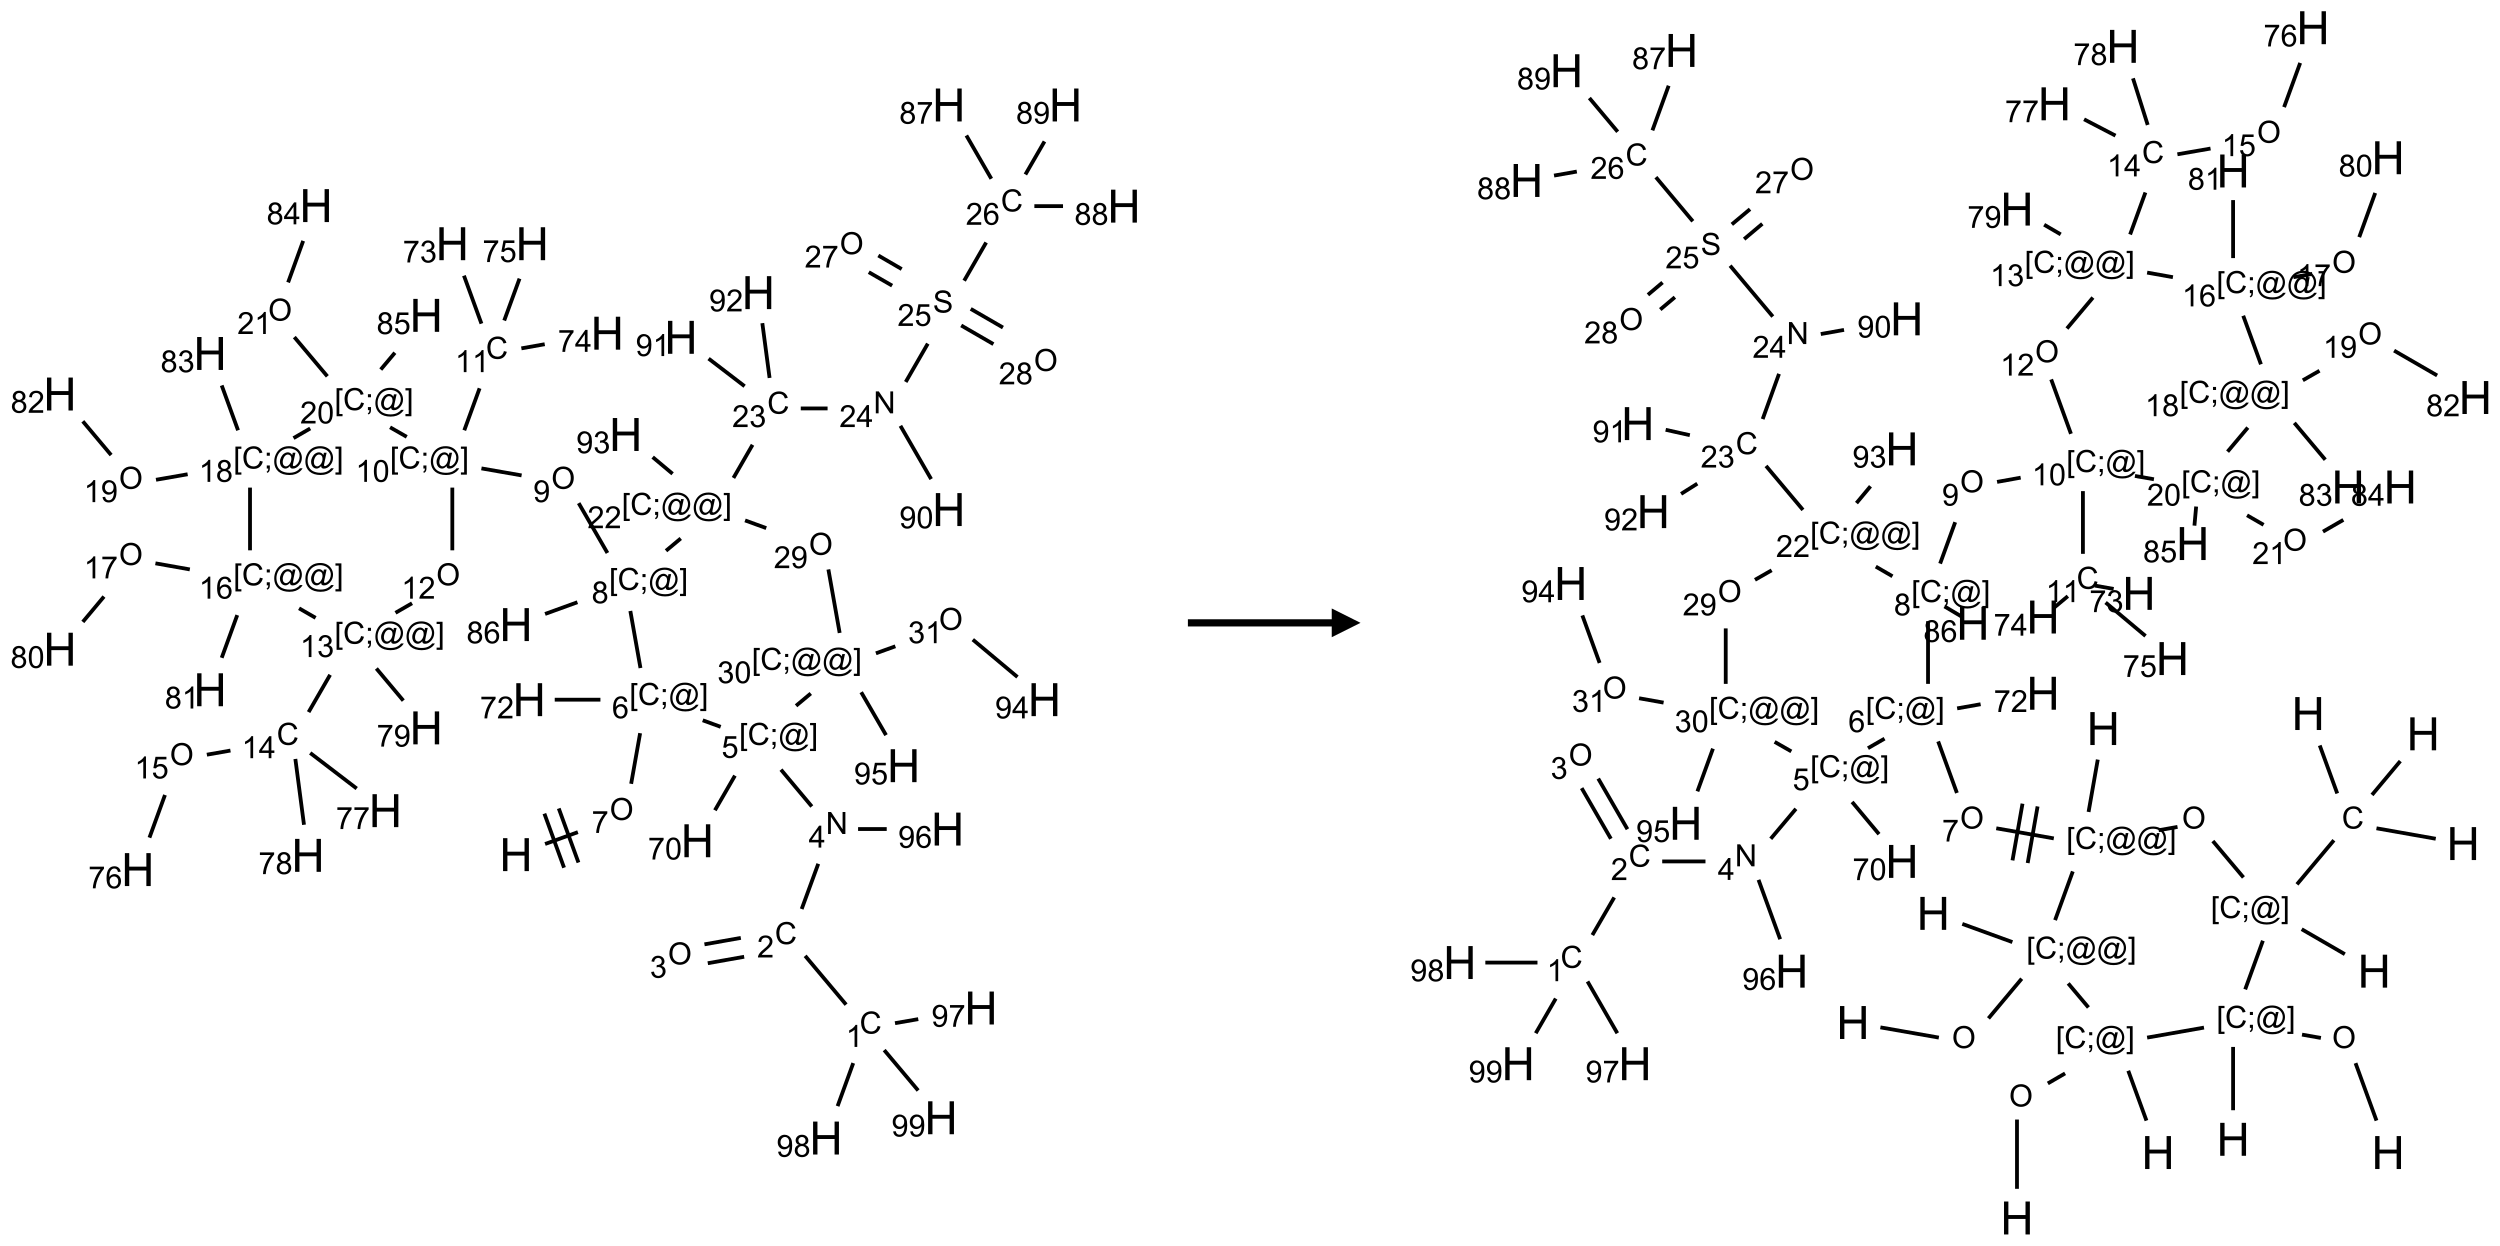 <?xml version="1.0" encoding="UTF-8"?>
<svg xmlns="http://www.w3.org/2000/svg" xmlns:xlink="http://www.w3.org/1999/xlink" width="869" height="433" viewBox="0 0 869 433">
<defs>
<g>
<g id="glyph-0-0">
<path d="M 2 0 L 2 -10 L 10 -10 L 10 0 Z M 2.25 -0.25 L 9.75 -0.25 L 9.75 -9.75 L 2.25 -9.75 Z M 2.25 -0.25 "/>
</g>
<g id="glyph-0-1">
<path d="M 1.281 0 L 1.281 -11.453 L 2.797 -11.453 L 2.797 -6.75 L 8.75 -6.75 L 8.75 -11.453 L 10.266 -11.453 L 10.266 0 L 8.75 0 L 8.75 -5.398 L 2.797 -5.398 L 2.797 0 Z M 1.281 0 "/>
</g>
<g id="glyph-1-0">
<path d="M 1.332 0 L 1.332 -6.668 L 6.668 -6.668 L 6.668 0 Z M 1.5 -0.168 L 6.5 -0.168 L 6.5 -6.5 L 1.5 -6.5 Z M 1.5 -0.168 "/>
</g>
<g id="glyph-1-1">
<path d="M 0.516 -3.719 C 0.516 -4.984 0.855 -5.977 1.535 -6.695 C 2.215 -7.414 3.094 -7.77 4.172 -7.77 C 4.875 -7.77 5.512 -7.602 6.078 -7.266 C 6.645 -6.93 7.074 -6.461 7.371 -5.855 C 7.668 -5.254 7.816 -4.57 7.816 -3.809 C 7.816 -3.035 7.66 -2.34 7.348 -1.73 C 7.035 -1.117 6.594 -0.656 6.02 -0.34 C 5.449 -0.027 4.828 0.129 4.168 0.129 C 3.449 0.129 2.805 -0.043 2.238 -0.391 C 1.672 -0.738 1.246 -1.211 0.953 -1.812 C 0.66 -2.414 0.516 -3.047 0.516 -3.719 Z M 1.559 -3.703 C 1.559 -2.781 1.805 -2.059 2.301 -1.527 C 2.793 -1 3.414 -0.734 4.16 -0.734 C 4.922 -0.734 5.547 -1 6.039 -1.535 C 6.531 -2.07 6.777 -2.828 6.777 -3.812 C 6.777 -4.434 6.672 -4.977 6.461 -5.441 C 6.25 -5.902 5.945 -6.262 5.539 -6.52 C 5.133 -6.773 4.68 -6.902 4.176 -6.902 C 3.461 -6.902 2.848 -6.656 2.332 -6.164 C 1.816 -5.672 1.559 -4.852 1.559 -3.703 Z M 1.559 -3.703 "/>
</g>
<g id="glyph-1-2">
<path d="M 0.504 -6.637 L 0.504 -7.535 L 5.449 -7.535 L 5.449 -6.809 C 4.961 -6.289 4.48 -5.602 4.004 -4.746 C 3.527 -3.887 3.156 -3.004 2.895 -2.098 C 2.707 -1.461 2.59 -0.762 2.535 0 L 1.574 0 C 1.582 -0.602 1.703 -1.328 1.926 -2.176 C 2.152 -3.027 2.477 -3.848 2.898 -4.637 C 3.32 -5.426 3.77 -6.094 4.246 -6.637 Z M 0.504 -6.637 "/>
</g>
<g id="glyph-1-3">
<path d="M 0.723 2.121 L 0.723 -7.637 L 2.793 -7.637 L 2.793 -6.859 L 1.66 -6.859 L 1.66 1.344 L 2.793 1.344 L 2.793 2.121 Z M 0.723 2.121 "/>
</g>
<g id="glyph-1-4">
<path d="M 6.27 -2.676 L 7.281 -2.422 C 7.07 -1.594 6.688 -0.961 6.137 -0.523 C 5.586 -0.086 4.914 0.129 4.121 0.129 C 3.297 0.129 2.629 -0.039 2.113 -0.371 C 1.598 -0.707 1.203 -1.191 0.934 -1.828 C 0.664 -2.465 0.531 -3.145 0.531 -3.875 C 0.531 -4.672 0.684 -5.363 0.988 -5.957 C 1.293 -6.547 1.723 -6.996 2.285 -7.305 C 2.844 -7.613 3.461 -7.766 4.137 -7.766 C 4.898 -7.766 5.543 -7.57 6.062 -7.184 C 6.582 -6.793 6.945 -6.246 7.152 -5.543 L 6.156 -5.309 C 5.98 -5.863 5.723 -6.266 5.387 -6.52 C 5.051 -6.773 4.625 -6.902 4.113 -6.902 C 3.527 -6.902 3.039 -6.762 2.645 -6.48 C 2.25 -6.199 1.973 -5.82 1.812 -5.348 C 1.652 -4.871 1.574 -4.383 1.574 -3.879 C 1.574 -3.23 1.668 -2.664 1.855 -2.18 C 2.047 -1.695 2.34 -1.332 2.738 -1.094 C 3.137 -0.855 3.57 -0.734 4.035 -0.734 C 4.602 -0.734 5.082 -0.898 5.473 -1.223 C 5.867 -1.551 6.133 -2.035 6.27 -2.676 Z M 6.27 -2.676 "/>
</g>
<g id="glyph-1-5">
<path d="M 0.949 -4.465 L 0.949 -5.531 L 2.016 -5.531 L 2.016 -4.465 Z M 0.949 0 L 0.949 -1.066 L 2.016 -1.066 L 2.016 0 C 2.016 0.391 1.945 0.711 1.809 0.949 C 1.668 1.191 1.449 1.379 1.145 1.512 L 0.887 1.109 C 1.082 1.023 1.23 0.895 1.324 0.727 C 1.418 0.559 1.469 0.316 1.48 0 Z M 0.949 0 "/>
</g>
<g id="glyph-1-6">
<path d="M 6.047 -0.848 C 5.82 -0.59 5.57 -0.379 5.289 -0.223 C 5.008 -0.062 4.73 0.016 4.449 0.016 C 4.141 0.016 3.84 -0.074 3.547 -0.254 C 3.254 -0.434 3.02 -0.715 2.836 -1.09 C 2.652 -1.465 2.562 -1.875 2.562 -2.324 C 2.562 -2.875 2.703 -3.43 2.988 -3.98 C 3.27 -4.535 3.621 -4.953 4.043 -5.23 C 4.461 -5.508 4.871 -5.645 5.266 -5.645 C 5.566 -5.645 5.855 -5.566 6.129 -5.41 C 6.402 -5.25 6.641 -5.012 6.84 -4.688 L 7.016 -5.496 L 7.949 -5.496 L 7.199 -2 C 7.094 -1.516 7.043 -1.246 7.043 -1.191 C 7.043 -1.098 7.078 -1.02 7.148 -0.949 C 7.219 -0.883 7.305 -0.848 7.406 -0.848 C 7.59 -0.848 7.832 -0.953 8.129 -1.168 C 8.527 -1.445 8.84 -1.816 9.07 -2.285 C 9.301 -2.75 9.418 -3.234 9.418 -3.73 C 9.418 -4.309 9.27 -4.852 8.973 -5.355 C 8.676 -5.859 8.23 -6.262 7.645 -6.562 C 7.055 -6.863 6.406 -7.016 5.691 -7.016 C 4.879 -7.016 4.137 -6.824 3.465 -6.445 C 2.793 -6.066 2.273 -5.52 1.902 -4.809 C 1.535 -4.098 1.348 -3.34 1.348 -2.527 C 1.348 -1.676 1.535 -0.941 1.902 -0.328 C 2.273 0.285 2.809 0.742 3.508 1.035 C 4.207 1.328 4.984 1.473 5.832 1.473 C 6.742 1.473 7.504 1.32 8.121 1.016 C 8.734 0.711 9.195 0.34 9.5 -0.098 L 10.441 -0.098 C 10.266 0.266 9.961 0.637 9.531 1.016 C 9.102 1.395 8.59 1.695 7.996 1.914 C 7.402 2.133 6.688 2.246 5.848 2.246 C 5.078 2.246 4.367 2.145 3.715 1.949 C 3.066 1.75 2.512 1.453 2.051 1.055 C 1.594 0.656 1.25 0.199 1.016 -0.316 C 0.723 -0.973 0.578 -1.684 0.578 -2.441 C 0.578 -3.289 0.75 -4.098 1.098 -4.863 C 1.523 -5.805 2.125 -6.527 2.902 -7.027 C 3.684 -7.527 4.629 -7.777 5.738 -7.777 C 6.602 -7.777 7.375 -7.602 8.059 -7.246 C 8.746 -6.895 9.285 -6.371 9.684 -5.672 C 10.02 -5.07 10.188 -4.418 10.188 -3.715 C 10.188 -2.707 9.832 -1.812 9.125 -1.031 C 8.492 -0.328 7.801 0.02 7.051 0.02 C 6.812 0.02 6.617 -0.016 6.473 -0.09 C 6.324 -0.16 6.215 -0.266 6.145 -0.402 C 6.102 -0.488 6.066 -0.637 6.047 -0.848 Z M 3.527 -2.262 C 3.527 -1.785 3.641 -1.414 3.863 -1.152 C 4.09 -0.887 4.348 -0.754 4.641 -0.754 C 4.836 -0.754 5.039 -0.812 5.254 -0.93 C 5.469 -1.047 5.676 -1.219 5.871 -1.449 C 6.066 -1.676 6.23 -1.969 6.355 -2.32 C 6.48 -2.672 6.543 -3.027 6.543 -3.379 C 6.543 -3.852 6.426 -4.219 6.191 -4.48 C 5.957 -4.738 5.672 -4.871 5.332 -4.871 C 5.109 -4.871 4.902 -4.812 4.707 -4.699 C 4.512 -4.586 4.32 -4.406 4.137 -4.156 C 3.953 -3.906 3.805 -3.602 3.691 -3.246 C 3.582 -2.887 3.527 -2.559 3.527 -2.262 Z M 3.527 -2.262 "/>
</g>
<g id="glyph-1-7">
<path d="M 2.27 2.121 L 0.203 2.121 L 0.203 1.344 L 1.332 1.344 L 1.332 -6.859 L 0.203 -6.859 L 0.203 -7.637 L 2.27 -7.637 Z M 2.27 2.121 "/>
</g>
<g id="glyph-1-8">
<path d="M 5.309 -5.766 L 4.375 -5.691 C 4.293 -6.059 4.172 -6.328 4.02 -6.496 C 3.766 -6.762 3.453 -6.895 3.082 -6.895 C 2.785 -6.895 2.523 -6.812 2.297 -6.645 C 2 -6.43 1.77 -6.117 1.598 -5.703 C 1.43 -5.289 1.34 -4.703 1.332 -3.938 C 1.559 -4.281 1.836 -4.535 2.16 -4.703 C 2.488 -4.871 2.828 -4.953 3.188 -4.953 C 3.812 -4.953 4.344 -4.723 4.785 -4.262 C 5.223 -3.801 5.441 -3.207 5.441 -2.48 C 5.441 -2 5.34 -1.555 5.133 -1.145 C 4.926 -0.73 4.641 -0.418 4.281 -0.199 C 3.922 0.02 3.512 0.129 3.051 0.129 C 2.27 0.129 1.633 -0.156 1.141 -0.73 C 0.648 -1.305 0.402 -2.254 0.402 -3.574 C 0.402 -5.051 0.672 -6.121 1.219 -6.793 C 1.695 -7.375 2.336 -7.668 3.141 -7.668 C 3.742 -7.668 4.234 -7.5 4.617 -7.16 C 5 -6.824 5.23 -6.359 5.309 -5.766 Z M 1.48 -2.473 C 1.48 -2.152 1.547 -1.844 1.684 -1.547 C 1.82 -1.25 2.016 -1.027 2.262 -0.871 C 2.508 -0.719 2.766 -0.641 3.035 -0.641 C 3.434 -0.641 3.773 -0.801 4.059 -1.121 C 4.344 -1.441 4.484 -1.875 4.484 -2.422 C 4.484 -2.949 4.344 -3.367 4.062 -3.668 C 3.781 -3.973 3.426 -4.125 3 -4.125 C 2.578 -4.125 2.219 -3.973 1.922 -3.668 C 1.625 -3.363 1.48 -2.969 1.48 -2.473 Z M 1.48 -2.473 "/>
</g>
<g id="glyph-1-9">
<path d="M 5.371 -0.902 L 5.371 0 L 0.324 0 C 0.316 -0.227 0.352 -0.441 0.434 -0.652 C 0.562 -0.996 0.766 -1.332 1.051 -1.668 C 1.332 -2 1.742 -2.387 2.277 -2.824 C 3.105 -3.504 3.668 -4.043 3.957 -4.441 C 4.25 -4.84 4.395 -5.215 4.395 -5.566 C 4.395 -5.938 4.262 -6.254 3.996 -6.508 C 3.73 -6.762 3.387 -6.891 2.957 -6.891 C 2.508 -6.891 2.145 -6.754 1.875 -6.484 C 1.605 -6.215 1.469 -5.84 1.465 -5.359 L 0.5 -5.457 C 0.566 -6.176 0.812 -6.727 1.246 -7.102 C 1.676 -7.477 2.254 -7.668 2.98 -7.668 C 3.711 -7.668 4.293 -7.465 4.719 -7.059 C 5.145 -6.652 5.359 -6.148 5.359 -5.547 C 5.359 -5.242 5.297 -4.941 5.172 -4.645 C 5.047 -4.352 4.84 -4.039 4.551 -3.715 C 4.262 -3.387 3.777 -2.938 3.105 -2.371 C 2.543 -1.898 2.18 -1.578 2.02 -1.41 C 1.859 -1.242 1.73 -1.07 1.625 -0.902 Z M 5.371 -0.902 "/>
</g>
<g id="glyph-1-10">
<path d="M 0.441 -2 L 1.426 -2.082 C 1.5 -1.605 1.668 -1.242 1.934 -1.004 C 2.199 -0.762 2.52 -0.641 2.895 -0.641 C 3.348 -0.641 3.73 -0.812 4.043 -1.152 C 4.355 -1.492 4.512 -1.941 4.512 -2.504 C 4.512 -3.039 4.359 -3.461 4.059 -3.77 C 3.758 -4.078 3.367 -4.234 2.879 -4.234 C 2.578 -4.234 2.305 -4.164 2.062 -4.027 C 1.82 -3.891 1.629 -3.715 1.488 -3.496 L 0.609 -3.609 L 1.348 -7.531 L 5.145 -7.531 L 5.145 -6.637 L 2.098 -6.637 L 1.688 -4.582 C 2.145 -4.902 2.625 -5.062 3.129 -5.062 C 3.797 -5.062 4.359 -4.832 4.816 -4.371 C 5.277 -3.91 5.504 -3.312 5.504 -2.59 C 5.504 -1.898 5.305 -1.301 4.902 -0.797 C 4.41 -0.18 3.742 0.129 2.895 0.129 C 2.199 0.129 1.633 -0.062 1.195 -0.453 C 0.758 -0.844 0.504 -1.359 0.441 -2 Z M 0.441 -2 "/>
</g>
<g id="glyph-1-11">
<path d="M 0.812 0 L 0.812 -7.637 L 1.848 -7.637 L 5.859 -1.641 L 5.859 -7.637 L 6.828 -7.637 L 6.828 0 L 5.793 0 L 1.781 -6 L 1.781 0 Z M 0.812 0 "/>
</g>
<g id="glyph-1-12">
<path d="M 3.449 0 L 3.449 -1.828 L 0.137 -1.828 L 0.137 -2.688 L 3.621 -7.637 L 4.387 -7.637 L 4.387 -2.688 L 5.418 -2.688 L 5.418 -1.828 L 4.387 -1.828 L 4.387 0 Z M 3.449 -2.688 L 3.449 -6.129 L 1.059 -2.688 Z M 3.449 -2.688 "/>
</g>
<g id="glyph-1-13">
<path d="M 3.973 0 L 3.035 0 L 3.035 -5.973 C 2.809 -5.758 2.516 -5.543 2.148 -5.328 C 1.781 -5.113 1.453 -4.953 1.16 -4.844 L 1.16 -5.75 C 1.684 -5.996 2.145 -6.297 2.535 -6.645 C 2.93 -6.996 3.207 -7.336 3.371 -7.668 L 3.973 -7.668 Z M 3.973 0 "/>
</g>
<g id="glyph-1-14">
<path d="M 0.582 -1.766 L 1.484 -1.848 C 1.562 -1.426 1.707 -1.117 1.922 -0.926 C 2.137 -0.734 2.414 -0.641 2.75 -0.641 C 3.039 -0.641 3.289 -0.707 3.508 -0.84 C 3.727 -0.973 3.902 -1.148 4.043 -1.367 C 4.18 -1.586 4.297 -1.887 4.391 -2.262 C 4.484 -2.637 4.531 -3.016 4.531 -3.406 C 4.531 -3.449 4.531 -3.512 4.527 -3.594 C 4.34 -3.297 4.082 -3.055 3.758 -2.867 C 3.434 -2.68 3.082 -2.59 2.703 -2.59 C 2.07 -2.59 1.535 -2.816 1.098 -3.277 C 0.66 -3.734 0.441 -4.34 0.441 -5.09 C 0.441 -5.863 0.672 -6.484 1.129 -6.957 C 1.586 -7.43 2.156 -7.668 2.844 -7.668 C 3.34 -7.668 3.793 -7.531 4.207 -7.266 C 4.617 -7 4.93 -6.617 5.145 -6.121 C 5.355 -5.629 5.465 -4.91 5.465 -3.973 C 5.465 -2.996 5.359 -2.223 5.145 -1.645 C 4.934 -1.066 4.617 -0.625 4.199 -0.324 C 3.781 -0.02 3.293 0.129 2.73 0.129 C 2.133 0.129 1.645 -0.035 1.266 -0.367 C 0.887 -0.699 0.66 -1.164 0.582 -1.766 Z M 4.422 -5.137 C 4.422 -5.676 4.277 -6.102 3.992 -6.418 C 3.707 -6.734 3.359 -6.891 2.957 -6.891 C 2.543 -6.891 2.18 -6.719 1.871 -6.379 C 1.562 -6.039 1.406 -5.598 1.406 -5.059 C 1.406 -4.57 1.555 -4.176 1.848 -3.871 C 2.141 -3.566 2.5 -3.418 2.934 -3.418 C 3.367 -3.418 3.723 -3.57 4.004 -3.871 C 4.281 -4.176 4.422 -4.598 4.422 -5.137 Z M 4.422 -5.137 "/>
</g>
<g id="glyph-1-15">
<path d="M 1.887 -4.141 C 1.496 -4.281 1.207 -4.484 1.02 -4.75 C 0.832 -5.016 0.738 -5.328 0.738 -5.699 C 0.738 -6.254 0.938 -6.719 1.34 -7.098 C 1.738 -7.477 2.27 -7.668 2.934 -7.668 C 3.598 -7.668 4.137 -7.473 4.543 -7.086 C 4.949 -6.699 5.152 -6.227 5.152 -5.672 C 5.152 -5.316 5.059 -5.008 4.871 -4.746 C 4.688 -4.484 4.406 -4.281 4.027 -4.141 C 4.496 -3.988 4.852 -3.742 5.098 -3.402 C 5.34 -3.062 5.465 -2.656 5.465 -2.184 C 5.465 -1.531 5.234 -0.98 4.77 -0.535 C 4.309 -0.09 3.703 0.129 2.949 0.129 C 2.195 0.129 1.586 -0.094 1.125 -0.539 C 0.664 -0.984 0.434 -1.543 0.434 -2.207 C 0.434 -2.703 0.559 -3.121 0.809 -3.457 C 1.062 -3.793 1.422 -4.02 1.887 -4.141 Z M 1.699 -5.73 C 1.699 -5.367 1.812 -5.074 2.047 -4.844 C 2.281 -4.613 2.582 -4.5 2.953 -4.5 C 3.312 -4.5 3.609 -4.613 3.84 -4.84 C 4.07 -5.066 4.188 -5.348 4.188 -5.676 C 4.188 -6.02 4.07 -6.309 3.832 -6.543 C 3.594 -6.777 3.297 -6.895 2.941 -6.895 C 2.586 -6.895 2.289 -6.781 2.051 -6.551 C 1.816 -6.324 1.699 -6.047 1.699 -5.73 Z M 1.395 -2.203 C 1.395 -1.938 1.461 -1.676 1.586 -1.426 C 1.711 -1.176 1.902 -0.984 2.152 -0.848 C 2.402 -0.711 2.672 -0.641 2.957 -0.641 C 3.406 -0.641 3.777 -0.785 4.066 -1.074 C 4.359 -1.363 4.504 -1.727 4.504 -2.172 C 4.504 -2.625 4.355 -2.996 4.055 -3.293 C 3.754 -3.586 3.379 -3.734 2.926 -3.734 C 2.484 -3.734 2.121 -3.59 1.832 -3.297 C 1.543 -3.004 1.395 -2.641 1.395 -2.203 Z M 1.395 -2.203 "/>
</g>
<g id="glyph-1-16">
<path d="M 0.449 -2.016 L 1.387 -2.141 C 1.492 -1.609 1.676 -1.227 1.934 -0.992 C 2.191 -0.758 2.508 -0.641 2.879 -0.641 C 3.32 -0.641 3.695 -0.793 3.996 -1.098 C 4.301 -1.402 4.453 -1.781 4.453 -2.234 C 4.453 -2.664 4.312 -3.02 4.031 -3.301 C 3.75 -3.578 3.391 -3.719 2.957 -3.719 C 2.781 -3.719 2.562 -3.684 2.297 -3.613 L 2.402 -4.438 C 2.465 -4.43 2.516 -4.426 2.551 -4.426 C 2.949 -4.426 3.312 -4.531 3.629 -4.738 C 3.949 -4.949 4.109 -5.27 4.109 -5.703 C 4.109 -6.047 3.992 -6.332 3.762 -6.559 C 3.527 -6.785 3.227 -6.895 2.859 -6.895 C 2.496 -6.895 2.191 -6.781 1.949 -6.551 C 1.707 -6.324 1.547 -5.98 1.48 -5.52 L 0.543 -5.688 C 0.656 -6.316 0.918 -6.805 1.324 -7.148 C 1.73 -7.492 2.234 -7.668 2.84 -7.668 C 3.254 -7.668 3.641 -7.578 3.988 -7.398 C 4.34 -7.219 4.609 -6.977 4.793 -6.668 C 4.98 -6.359 5.074 -6.031 5.074 -5.684 C 5.074 -5.352 4.984 -5.051 4.809 -4.781 C 4.629 -4.512 4.367 -4.297 4.02 -4.137 C 4.473 -4.031 4.824 -3.816 5.074 -3.488 C 5.324 -3.16 5.449 -2.75 5.449 -2.254 C 5.449 -1.59 5.203 -1.023 4.719 -0.559 C 4.234 -0.098 3.617 0.137 2.875 0.137 C 2.203 0.137 1.648 -0.062 1.207 -0.465 C 0.762 -0.863 0.512 -1.379 0.449 -2.016 Z M 0.449 -2.016 "/>
</g>
<g id="glyph-1-17">
<path d="M 0.441 -3.766 C 0.441 -4.668 0.535 -5.395 0.723 -5.945 C 0.906 -6.496 1.184 -6.922 1.551 -7.219 C 1.918 -7.516 2.375 -7.668 2.934 -7.668 C 3.344 -7.668 3.703 -7.586 4.012 -7.418 C 4.32 -7.254 4.574 -7.016 4.777 -6.707 C 4.977 -6.395 5.137 -6.016 5.25 -5.57 C 5.363 -5.125 5.422 -4.523 5.422 -3.766 C 5.422 -2.871 5.328 -2.148 5.145 -1.598 C 4.961 -1.047 4.688 -0.621 4.32 -0.32 C 3.953 -0.02 3.492 0.129 2.934 0.129 C 2.195 0.129 1.617 -0.133 1.199 -0.66 C 0.695 -1.297 0.441 -2.332 0.441 -3.766 Z M 1.406 -3.766 C 1.406 -2.512 1.555 -1.68 1.848 -1.262 C 2.141 -0.848 2.5 -0.641 2.934 -0.641 C 3.363 -0.641 3.727 -0.848 4.02 -1.266 C 4.312 -1.684 4.457 -2.516 4.457 -3.766 C 4.457 -5.023 4.312 -5.859 4.02 -6.27 C 3.727 -6.684 3.359 -6.891 2.922 -6.891 C 2.492 -6.891 2.148 -6.707 1.891 -6.344 C 1.566 -5.879 1.406 -5.02 1.406 -3.766 Z M 1.406 -3.766 "/>
</g>
<g id="glyph-1-18">
<path d="M 0.48 -2.453 L 1.434 -2.535 C 1.477 -2.152 1.582 -1.84 1.746 -1.598 C 1.91 -1.352 2.168 -1.152 2.516 -1.004 C 2.863 -0.852 3.254 -0.777 3.688 -0.777 C 4.074 -0.777 4.414 -0.832 4.707 -0.949 C 5.004 -1.062 5.223 -1.219 5.367 -1.418 C 5.512 -1.617 5.582 -1.836 5.582 -2.074 C 5.582 -2.312 5.516 -2.523 5.375 -2.699 C 5.234 -2.879 5.008 -3.031 4.688 -3.152 C 4.484 -3.23 4.031 -3.355 3.328 -3.523 C 2.625 -3.691 2.137 -3.852 1.855 -4 C 1.488 -4.191 1.219 -4.43 1.039 -4.711 C 0.859 -4.992 0.77 -5.312 0.77 -5.66 C 0.77 -6.047 0.879 -6.406 1.098 -6.742 C 1.316 -7.078 1.637 -7.332 2.059 -7.504 C 2.477 -7.68 2.945 -7.766 3.457 -7.766 C 4.023 -7.766 4.523 -7.676 4.957 -7.492 C 5.387 -7.309 5.719 -7.043 5.953 -6.688 C 6.188 -6.332 6.312 -5.934 6.328 -5.484 L 5.359 -5.41 C 5.309 -5.895 5.133 -6.258 4.832 -6.504 C 4.531 -6.75 4.086 -6.875 3.5 -6.875 C 2.891 -6.875 2.445 -6.762 2.164 -6.539 C 1.883 -6.316 1.746 -6.047 1.746 -5.73 C 1.746 -5.457 1.844 -5.23 2.043 -5.051 C 2.238 -4.875 2.742 -4.695 3.566 -4.508 C 4.387 -4.32 4.949 -4.16 5.254 -4.02 C 5.699 -3.816 6.027 -3.555 6.238 -3.242 C 6.449 -2.93 6.559 -2.566 6.559 -2.156 C 6.559 -1.75 6.441 -1.367 6.207 -1.008 C 5.977 -0.648 5.641 -0.367 5.207 -0.168 C 4.77 0.031 4.281 0.129 3.734 0.129 C 3.043 0.129 2.465 0.031 1.996 -0.172 C 1.531 -0.375 1.164 -0.676 0.898 -1.082 C 0.633 -1.484 0.492 -1.941 0.48 -2.453 Z M 0.48 -2.453 "/>
</g>
</g>
</defs>
<path fill="none" stroke-width="0.033" stroke-linecap="butt" stroke-linejoin="miter" stroke="rgb(0%, 0%, 0%)" stroke-opacity="1" stroke-miterlimit="10" d="M 4.216 6.422 L 4.501 6.319 " transform="matrix(40, 0, 0, 40, 20.826, 36.492)"/>
<path fill="none" stroke-width="0.033" stroke-linecap="butt" stroke-linejoin="miter" stroke="rgb(0%, 0%, 0%)" stroke-opacity="1" stroke-miterlimit="10" d="M 4.506 6.583 L 4.335 6.113 " transform="matrix(40, 0, 0, 40, 20.826, 36.492)"/>
<path fill="none" stroke-width="0.033" stroke-linecap="butt" stroke-linejoin="miter" stroke="rgb(0%, 0%, 0%)" stroke-opacity="1" stroke-miterlimit="10" d="M 4.381 6.628 L 4.21 6.158 " transform="matrix(40, 0, 0, 40, 20.826, 36.492)"/>
<path fill="none" stroke-width="0.033" stroke-linecap="butt" stroke-linejoin="miter" stroke="rgb(0%, 0%, 0%)" stroke-opacity="1" stroke-miterlimit="10" d="M 4.964 5.899 L 5.042 5.459 " transform="matrix(40, 0, 0, 40, 20.826, 36.492)"/>
<path fill="none" stroke-width="0.033" stroke-linecap="butt" stroke-linejoin="miter" stroke="rgb(0%, 0%, 0%)" stroke-opacity="1" stroke-miterlimit="10" d="M 4.697 5.168 L 4.3 5.168 " transform="matrix(40, 0, 0, 40, 20.826, 36.492)"/>
<path fill="none" stroke-width="0.033" stroke-linecap="butt" stroke-linejoin="miter" stroke="rgb(0%, 0%, 0%)" stroke-opacity="1" stroke-miterlimit="10" d="M 5.586 5.347 L 5.742 5.404 " transform="matrix(40, 0, 0, 40, 20.826, 36.492)"/>
<path fill="none" stroke-width="0.033" stroke-linecap="butt" stroke-linejoin="miter" stroke="rgb(0%, 0%, 0%)" stroke-opacity="1" stroke-miterlimit="10" d="M 6.266 5.776 L 6.534 6.096 " transform="matrix(40, 0, 0, 40, 20.826, 36.492)"/>
<path fill="none" stroke-width="0.033" stroke-linecap="butt" stroke-linejoin="miter" stroke="rgb(0%, 0%, 0%)" stroke-opacity="1" stroke-miterlimit="10" d="M 6.59 6.594 L 6.446 6.987 " transform="matrix(40, 0, 0, 40, 20.826, 36.492)"/>
<path fill="none" stroke-width="0.033" stroke-linecap="butt" stroke-linejoin="miter" stroke="rgb(0%, 0%, 0%)" stroke-opacity="1" stroke-miterlimit="10" d="M 6.476 7.394 L 6.832 7.818 " transform="matrix(40, 0, 0, 40, 20.826, 36.492)"/>
<path fill="none" stroke-width="0.033" stroke-linecap="butt" stroke-linejoin="miter" stroke="rgb(0%, 0%, 0%)" stroke-opacity="1" stroke-miterlimit="10" d="M 7.257 7.979 L 7.459 7.944 " transform="matrix(40, 0, 0, 40, 20.826, 36.492)"/>
<path fill="none" stroke-width="0.033" stroke-linecap="butt" stroke-linejoin="miter" stroke="rgb(0%, 0%, 0%)" stroke-opacity="1" stroke-miterlimit="10" d="M 6.894 8.326 L 6.758 8.7 " transform="matrix(40, 0, 0, 40, 20.826, 36.492)"/>
<path fill="none" stroke-width="0.033" stroke-linecap="butt" stroke-linejoin="miter" stroke="rgb(0%, 0%, 0%)" stroke-opacity="1" stroke-miterlimit="10" d="M 7.163 8.213 L 7.458 8.564 " transform="matrix(40, 0, 0, 40, 20.826, 36.492)"/>
<path fill="none" stroke-width="0.033" stroke-linecap="butt" stroke-linejoin="miter" stroke="rgb(0%, 0%, 0%)" stroke-opacity="1" stroke-miterlimit="10" d="M 5.917 7.238 L 5.601 7.294 " transform="matrix(40, 0, 0, 40, 20.826, 36.492)"/>
<path fill="none" stroke-width="0.033" stroke-linecap="butt" stroke-linejoin="miter" stroke="rgb(0%, 0%, 0%)" stroke-opacity="1" stroke-miterlimit="10" d="M 5.946 7.402 L 5.63 7.458 " transform="matrix(40, 0, 0, 40, 20.826, 36.492)"/>
<path fill="none" stroke-width="0.033" stroke-linecap="butt" stroke-linejoin="miter" stroke="rgb(0%, 0%, 0%)" stroke-opacity="1" stroke-miterlimit="10" d="M 6.936 6.292 L 7.185 6.292 " transform="matrix(40, 0, 0, 40, 20.826, 36.492)"/>
<path fill="none" stroke-width="0.033" stroke-linecap="butt" stroke-linejoin="miter" stroke="rgb(0%, 0%, 0%)" stroke-opacity="1" stroke-miterlimit="10" d="M 5.866 5.828 L 5.692 6.129 " transform="matrix(40, 0, 0, 40, 20.826, 36.492)"/>
<path fill="none" stroke-width="0.033" stroke-linecap="butt" stroke-linejoin="miter" stroke="rgb(0%, 0%, 0%)" stroke-opacity="1" stroke-miterlimit="10" d="M 6.397 5.221 L 6.525 5.114 " transform="matrix(40, 0, 0, 40, 20.826, 36.492)"/>
<path fill="none" stroke-width="0.033" stroke-linecap="butt" stroke-linejoin="miter" stroke="rgb(0%, 0%, 0%)" stroke-opacity="1" stroke-miterlimit="10" d="M 7.091 4.765 L 7.26 4.704 " transform="matrix(40, 0, 0, 40, 20.826, 36.492)"/>
<path fill="none" stroke-width="0.033" stroke-linecap="butt" stroke-linejoin="miter" stroke="rgb(0%, 0%, 0%)" stroke-opacity="1" stroke-miterlimit="10" d="M 7.933 4.646 L 8.321 4.971 " transform="matrix(40, 0, 0, 40, 20.826, 36.492)"/>
<path fill="none" stroke-width="0.033" stroke-linecap="butt" stroke-linejoin="miter" stroke="rgb(0%, 0%, 0%)" stroke-opacity="1" stroke-miterlimit="10" d="M 6.963 5.103 L 7.179 5.476 " transform="matrix(40, 0, 0, 40, 20.826, 36.492)"/>
<path fill="none" stroke-width="0.033" stroke-linecap="butt" stroke-linejoin="miter" stroke="rgb(0%, 0%, 0%)" stroke-opacity="1" stroke-miterlimit="10" d="M 6.776 4.588 L 6.678 4.036 " transform="matrix(40, 0, 0, 40, 20.826, 36.492)"/>
<path fill="none" stroke-width="0.033" stroke-linecap="butt" stroke-linejoin="miter" stroke="rgb(0%, 0%, 0%)" stroke-opacity="1" stroke-miterlimit="10" d="M 6.138 3.677 L 5.954 3.61 " transform="matrix(40, 0, 0, 40, 20.826, 36.492)"/>
<path fill="none" stroke-width="0.033" stroke-linecap="butt" stroke-linejoin="miter" stroke="rgb(0%, 0%, 0%)" stroke-opacity="1" stroke-miterlimit="10" d="M 5.853 3.241 L 6.019 2.953 " transform="matrix(40, 0, 0, 40, 20.826, 36.492)"/>
<path fill="none" stroke-width="0.033" stroke-linecap="butt" stroke-linejoin="miter" stroke="rgb(0%, 0%, 0%)" stroke-opacity="1" stroke-miterlimit="10" d="M 6.438 2.637 L 6.671 2.637 " transform="matrix(40, 0, 0, 40, 20.826, 36.492)"/>
<path fill="none" stroke-width="0.033" stroke-linecap="butt" stroke-linejoin="miter" stroke="rgb(0%, 0%, 0%)" stroke-opacity="1" stroke-miterlimit="10" d="M 7.35 2.407 L 7.542 2.074 " transform="matrix(40, 0, 0, 40, 20.826, 36.492)"/>
<path fill="none" stroke-width="0.033" stroke-linecap="butt" stroke-linejoin="miter" stroke="rgb(0%, 0%, 0%)" stroke-opacity="1" stroke-miterlimit="10" d="M 7.858 1.527 L 8.049 1.195 " transform="matrix(40, 0, 0, 40, 20.826, 36.492)"/>
<path fill="none" stroke-width="0.033" stroke-linecap="butt" stroke-linejoin="miter" stroke="rgb(0%, 0%, 0%)" stroke-opacity="1" stroke-miterlimit="10" d="M 8.094 0.641 L 7.877 0.265 " transform="matrix(40, 0, 0, 40, 20.826, 36.492)"/>
<path fill="none" stroke-width="0.033" stroke-linecap="butt" stroke-linejoin="miter" stroke="rgb(0%, 0%, 0%)" stroke-opacity="1" stroke-miterlimit="10" d="M 8.468 0.879 L 8.717 0.879 " transform="matrix(40, 0, 0, 40, 20.826, 36.492)"/>
<path fill="none" stroke-width="0.033" stroke-linecap="butt" stroke-linejoin="miter" stroke="rgb(0%, 0%, 0%)" stroke-opacity="1" stroke-miterlimit="10" d="M 8.39 0.604 L 8.556 0.317 " transform="matrix(40, 0, 0, 40, 20.826, 36.492)"/>
<path fill="none" stroke-width="0.033" stroke-linecap="butt" stroke-linejoin="miter" stroke="rgb(0%, 0%, 0%)" stroke-opacity="1" stroke-miterlimit="10" d="M 7.315 1.426 L 7.112 1.308 " transform="matrix(40, 0, 0, 40, 20.826, 36.492)"/>
<path fill="none" stroke-width="0.033" stroke-linecap="butt" stroke-linejoin="miter" stroke="rgb(0%, 0%, 0%)" stroke-opacity="1" stroke-miterlimit="10" d="M 7.232 1.57 L 7.029 1.453 " transform="matrix(40, 0, 0, 40, 20.826, 36.492)"/>
<path fill="none" stroke-width="0.033" stroke-linecap="butt" stroke-linejoin="miter" stroke="rgb(0%, 0%, 0%)" stroke-opacity="1" stroke-miterlimit="10" d="M 7.832 1.916 L 8.112 2.078 " transform="matrix(40, 0, 0, 40, 20.826, 36.492)"/>
<path fill="none" stroke-width="0.033" stroke-linecap="butt" stroke-linejoin="miter" stroke="rgb(0%, 0%, 0%)" stroke-opacity="1" stroke-miterlimit="10" d="M 7.915 1.772 L 8.195 1.934 " transform="matrix(40, 0, 0, 40, 20.826, 36.492)"/>
<path fill="none" stroke-width="0.033" stroke-linecap="butt" stroke-linejoin="miter" stroke="rgb(0%, 0%, 0%)" stroke-opacity="1" stroke-miterlimit="10" d="M 7.304 2.788 L 7.571 3.251 " transform="matrix(40, 0, 0, 40, 20.826, 36.492)"/>
<path fill="none" stroke-width="0.033" stroke-linecap="butt" stroke-linejoin="miter" stroke="rgb(0%, 0%, 0%)" stroke-opacity="1" stroke-miterlimit="10" d="M 5.95 2.444 L 5.637 2.204 " transform="matrix(40, 0, 0, 40, 20.826, 36.492)"/>
<path fill="none" stroke-width="0.033" stroke-linecap="butt" stroke-linejoin="miter" stroke="rgb(0%, 0%, 0%)" stroke-opacity="1" stroke-miterlimit="10" d="M 6.167 2.372 L 6.104 1.896 " transform="matrix(40, 0, 0, 40, 20.826, 36.492)"/>
<path fill="none" stroke-width="0.033" stroke-linecap="butt" stroke-linejoin="miter" stroke="rgb(0%, 0%, 0%)" stroke-opacity="1" stroke-miterlimit="10" d="M 5.324 3.205 L 5.151 3.06 " transform="matrix(40, 0, 0, 40, 20.826, 36.492)"/>
<path fill="none" stroke-width="0.033" stroke-linecap="butt" stroke-linejoin="miter" stroke="rgb(0%, 0%, 0%)" stroke-opacity="1" stroke-miterlimit="10" d="M 5.395 3.767 L 5.267 3.874 " transform="matrix(40, 0, 0, 40, 20.826, 36.492)"/>
<path fill="none" stroke-width="0.033" stroke-linecap="butt" stroke-linejoin="miter" stroke="rgb(0%, 0%, 0%)" stroke-opacity="1" stroke-miterlimit="10" d="M 4.957 4.397 L 5.045 4.893 " transform="matrix(40, 0, 0, 40, 20.826, 36.492)"/>
<path fill="none" stroke-width="0.033" stroke-linecap="butt" stroke-linejoin="miter" stroke="rgb(0%, 0%, 0%)" stroke-opacity="1" stroke-miterlimit="10" d="M 4.758 3.893 L 4.508 3.46 " transform="matrix(40, 0, 0, 40, 20.826, 36.492)"/>
<path fill="none" stroke-width="0.033" stroke-linecap="butt" stroke-linejoin="miter" stroke="rgb(0%, 0%, 0%)" stroke-opacity="1" stroke-miterlimit="10" d="M 4.012 3.219 L 3.663 3.158 " transform="matrix(40, 0, 0, 40, 20.826, 36.492)"/>
<path fill="none" stroke-width="0.033" stroke-linecap="butt" stroke-linejoin="miter" stroke="rgb(0%, 0%, 0%)" stroke-opacity="1" stroke-miterlimit="10" d="M 3.514 2.827 L 3.647 2.462 " transform="matrix(40, 0, 0, 40, 20.826, 36.492)"/>
<path fill="none" stroke-width="0.033" stroke-linecap="butt" stroke-linejoin="miter" stroke="rgb(0%, 0%, 0%)" stroke-opacity="1" stroke-miterlimit="10" d="M 3.663 1.9 L 3.511 1.483 " transform="matrix(40, 0, 0, 40, 20.826, 36.492)"/>
<path fill="none" stroke-width="0.033" stroke-linecap="butt" stroke-linejoin="miter" stroke="rgb(0%, 0%, 0%)" stroke-opacity="1" stroke-miterlimit="10" d="M 4.01 2.115 L 4.213 2.079 " transform="matrix(40, 0, 0, 40, 20.826, 36.492)"/>
<path fill="none" stroke-width="0.033" stroke-linecap="butt" stroke-linejoin="miter" stroke="rgb(0%, 0%, 0%)" stroke-opacity="1" stroke-miterlimit="10" d="M 3.861 1.873 L 3.994 1.509 " transform="matrix(40, 0, 0, 40, 20.826, 36.492)"/>
<path fill="none" stroke-width="0.033" stroke-linecap="butt" stroke-linejoin="miter" stroke="rgb(0%, 0%, 0%)" stroke-opacity="1" stroke-miterlimit="10" d="M 3.41 3.325 L 3.41 3.87 " transform="matrix(40, 0, 0, 40, 20.826, 36.492)"/>
<path fill="none" stroke-width="0.033" stroke-linecap="butt" stroke-linejoin="miter" stroke="rgb(0%, 0%, 0%)" stroke-opacity="1" stroke-miterlimit="10" d="M 3.06 4.33 L 2.916 4.413 " transform="matrix(40, 0, 0, 40, 20.826, 36.492)"/>
<path fill="none" stroke-width="0.033" stroke-linecap="butt" stroke-linejoin="miter" stroke="rgb(0%, 0%, 0%)" stroke-opacity="1" stroke-miterlimit="10" d="M 2.348 4.952 L 2.161 5.276 " transform="matrix(40, 0, 0, 40, 20.826, 36.492)"/>
<path fill="none" stroke-width="0.033" stroke-linecap="butt" stroke-linejoin="miter" stroke="rgb(0%, 0%, 0%)" stroke-opacity="1" stroke-miterlimit="10" d="M 1.482 5.61 L 1.277 5.646 " transform="matrix(40, 0, 0, 40, 20.826, 36.492)"/>
<path fill="none" stroke-width="0.033" stroke-linecap="butt" stroke-linejoin="miter" stroke="rgb(0%, 0%, 0%)" stroke-opacity="1" stroke-miterlimit="10" d="M 0.913 5.996 L 0.778 6.367 " transform="matrix(40, 0, 0, 40, 20.826, 36.492)"/>
<path fill="none" stroke-width="0.033" stroke-linecap="butt" stroke-linejoin="miter" stroke="rgb(0%, 0%, 0%)" stroke-opacity="1" stroke-miterlimit="10" d="M 2.175 5.631 L 2.579 5.94 " transform="matrix(40, 0, 0, 40, 20.826, 36.492)"/>
<path fill="none" stroke-width="0.033" stroke-linecap="butt" stroke-linejoin="miter" stroke="rgb(0%, 0%, 0%)" stroke-opacity="1" stroke-miterlimit="10" d="M 2.046 5.683 L 2.121 6.255 " transform="matrix(40, 0, 0, 40, 20.826, 36.492)"/>
<path fill="none" stroke-width="0.033" stroke-linecap="butt" stroke-linejoin="miter" stroke="rgb(0%, 0%, 0%)" stroke-opacity="1" stroke-miterlimit="10" d="M 2.75 4.897 L 2.984 5.176 " transform="matrix(40, 0, 0, 40, 20.826, 36.492)"/>
<path fill="none" stroke-width="0.033" stroke-linecap="butt" stroke-linejoin="miter" stroke="rgb(0%, 0%, 0%)" stroke-opacity="1" stroke-miterlimit="10" d="M 2.222 4.457 L 2.078 4.374 " transform="matrix(40, 0, 0, 40, 20.826, 36.492)"/>
<path fill="none" stroke-width="0.033" stroke-linecap="butt" stroke-linejoin="miter" stroke="rgb(0%, 0%, 0%)" stroke-opacity="1" stroke-miterlimit="10" d="M 1.129 4.036 L 0.83 3.983 " transform="matrix(40, 0, 0, 40, 20.826, 36.492)"/>
<path fill="none" stroke-width="0.033" stroke-linecap="butt" stroke-linejoin="miter" stroke="rgb(0%, 0%, 0%)" stroke-opacity="1" stroke-miterlimit="10" d="M 0.383 4.272 L 0.199 4.492 " transform="matrix(40, 0, 0, 40, 20.826, 36.492)"/>
<path fill="none" stroke-width="0.033" stroke-linecap="butt" stroke-linejoin="miter" stroke="rgb(0%, 0%, 0%)" stroke-opacity="1" stroke-miterlimit="10" d="M 1.541 4.433 L 1.406 4.804 " transform="matrix(40, 0, 0, 40, 20.826, 36.492)"/>
<path fill="none" stroke-width="0.033" stroke-linecap="butt" stroke-linejoin="miter" stroke="rgb(0%, 0%, 0%)" stroke-opacity="1" stroke-miterlimit="10" d="M 1.652 3.87 L 1.652 3.325 " transform="matrix(40, 0, 0, 40, 20.826, 36.492)"/>
<path fill="none" stroke-width="0.033" stroke-linecap="butt" stroke-linejoin="miter" stroke="rgb(0%, 0%, 0%)" stroke-opacity="1" stroke-miterlimit="10" d="M 1.11 3.209 L 0.835 3.257 " transform="matrix(40, 0, 0, 40, 20.826, 36.492)"/>
<path fill="none" stroke-width="0.033" stroke-linecap="butt" stroke-linejoin="miter" stroke="rgb(0%, 0%, 0%)" stroke-opacity="1" stroke-miterlimit="10" d="M 0.445 3.042 L 0.199 2.749 " transform="matrix(40, 0, 0, 40, 20.826, 36.492)"/>
<path fill="none" stroke-width="0.033" stroke-linecap="butt" stroke-linejoin="miter" stroke="rgb(0%, 0%, 0%)" stroke-opacity="1" stroke-miterlimit="10" d="M 1.548 2.827 L 1.406 2.437 " transform="matrix(40, 0, 0, 40, 20.826, 36.492)"/>
<path fill="none" stroke-width="0.033" stroke-linecap="butt" stroke-linejoin="miter" stroke="rgb(0%, 0%, 0%)" stroke-opacity="1" stroke-miterlimit="10" d="M 2.03 2.895 L 2.175 2.811 " transform="matrix(40, 0, 0, 40, 20.826, 36.492)"/>
<path fill="none" stroke-width="0.033" stroke-linecap="butt" stroke-linejoin="miter" stroke="rgb(0%, 0%, 0%)" stroke-opacity="1" stroke-miterlimit="10" d="M 2.869 2.801 L 3.014 2.884 " transform="matrix(40, 0, 0, 40, 20.826, 36.492)"/>
<path fill="none" stroke-width="0.033" stroke-linecap="butt" stroke-linejoin="miter" stroke="rgb(0%, 0%, 0%)" stroke-opacity="1" stroke-miterlimit="10" d="M 2.324 2.358 L 2.037 2.017 " transform="matrix(40, 0, 0, 40, 20.826, 36.492)"/>
<path fill="none" stroke-width="0.033" stroke-linecap="butt" stroke-linejoin="miter" stroke="rgb(0%, 0%, 0%)" stroke-opacity="1" stroke-miterlimit="10" d="M 1.983 1.542 L 2.114 1.181 " transform="matrix(40, 0, 0, 40, 20.826, 36.492)"/>
<path fill="none" stroke-width="0.033" stroke-linecap="butt" stroke-linejoin="miter" stroke="rgb(0%, 0%, 0%)" stroke-opacity="1" stroke-miterlimit="10" d="M 2.788 2.299 L 2.911 2.153 " transform="matrix(40, 0, 0, 40, 20.826, 36.492)"/>
<path fill="none" stroke-width="0.033" stroke-linecap="butt" stroke-linejoin="miter" stroke="rgb(0%, 0%, 0%)" stroke-opacity="1" stroke-miterlimit="10" d="M 4.497 4.321 L 4.216 4.423 " transform="matrix(40, 0, 0, 40, 20.826, 36.492)"/>
<g fill="rgb(0%, 0%, 0%)" fill-opacity="1">
<use xlink:href="#glyph-0-1" x="173.578" y="302.797"/>
</g>
<g fill="rgb(0%, 0%, 0%)" fill-opacity="1">
<use xlink:href="#glyph-1-1" x="211.922" y="285.031"/>
</g>
<g fill="rgb(0%, 0%, 0%)" fill-opacity="1">
<use xlink:href="#glyph-1-2" x="205.652" y="289.535"/>
</g>
<g fill="rgb(0%, 0%, 0%)" fill-opacity="1">
<use xlink:href="#glyph-1-3" x="218.762" y="245.055"/>
<use xlink:href="#glyph-1-4" x="221.725" y="245.055"/>
<use xlink:href="#glyph-1-5" x="229.428" y="245.055"/>
<use xlink:href="#glyph-1-6" x="232.392" y="245.055"/>
<use xlink:href="#glyph-1-7" x="243.22" y="245.055"/>
</g>
<g fill="rgb(0%, 0%, 0%)" fill-opacity="1">
<use xlink:href="#glyph-1-8" x="212.711" y="249.684"/>
</g>
<g fill="rgb(0%, 0%, 0%)" fill-opacity="1">
<use xlink:href="#glyph-0-1" x="178.18" y="248.93"/>
</g>
<g fill="rgb(0%, 0%, 0%)" fill-opacity="1">
<use xlink:href="#glyph-1-2" x="166.82" y="249.723"/>
<use xlink:href="#glyph-1-9" x="172.753" y="249.723"/>
</g>
<g fill="rgb(0%, 0%, 0%)" fill-opacity="1">
<use xlink:href="#glyph-1-3" x="256.91" y="258.941"/>
<use xlink:href="#glyph-1-4" x="259.874" y="258.941"/>
<use xlink:href="#glyph-1-5" x="267.577" y="258.941"/>
<use xlink:href="#glyph-1-6" x="270.54" y="258.941"/>
<use xlink:href="#glyph-1-7" x="281.368" y="258.941"/>
</g>
<g fill="rgb(0%, 0%, 0%)" fill-opacity="1">
<use xlink:href="#glyph-1-10" x="250.797" y="263.438"/>
</g>
<g fill="rgb(0%, 0%, 0%)" fill-opacity="1">
<use xlink:href="#glyph-1-11" x="287.027" y="289.898"/>
</g>
<g fill="rgb(0%, 0%, 0%)" fill-opacity="1">
<use xlink:href="#glyph-1-12" x="281.09" y="294.637"/>
</g>
<g fill="rgb(0%, 0%, 0%)" fill-opacity="1">
<use xlink:href="#glyph-1-4" x="269.316" y="328.18"/>
</g>
<g fill="rgb(0%, 0%, 0%)" fill-opacity="1">
<use xlink:href="#glyph-1-9" x="263.145" y="332.816"/>
</g>
<g fill="rgb(0%, 0%, 0%)" fill-opacity="1">
<use xlink:href="#glyph-1-4" x="298.785" y="359.281"/>
</g>
<g fill="rgb(0%, 0%, 0%)" fill-opacity="1">
<use xlink:href="#glyph-1-13" x="294.008" y="363.918"/>
</g>
<g fill="rgb(0%, 0%, 0%)" fill-opacity="1">
<use xlink:href="#glyph-0-1" x="335.211" y="356.113"/>
</g>
<g fill="rgb(0%, 0%, 0%)" fill-opacity="1">
<use xlink:href="#glyph-1-14" x="323.777" y="356.906"/>
<use xlink:href="#glyph-1-2" x="329.71" y="356.906"/>
</g>
<g fill="rgb(0%, 0%, 0%)" fill-opacity="1">
<use xlink:href="#glyph-0-1" x="281.348" y="401.312"/>
</g>
<g fill="rgb(0%, 0%, 0%)" fill-opacity="1">
<use xlink:href="#glyph-1-14" x="269.895" y="402.105"/>
<use xlink:href="#glyph-1-15" x="275.827" y="402.105"/>
</g>
<g fill="rgb(0%, 0%, 0%)" fill-opacity="1">
<use xlink:href="#glyph-0-1" x="321.328" y="394.262"/>
</g>
<g fill="rgb(0%, 0%, 0%)" fill-opacity="1">
<use xlink:href="#glyph-1-14" x="309.875" y="395.055"/>
<use xlink:href="#glyph-1-14" x="315.807" y="395.055"/>
</g>
<g fill="rgb(0%, 0%, 0%)" fill-opacity="1">
<use xlink:href="#glyph-1-1" x="232.172" y="335.234"/>
</g>
<g fill="rgb(0%, 0%, 0%)" fill-opacity="1">
<use xlink:href="#glyph-1-16" x="225.906" y="339.867"/>
</g>
<g fill="rgb(0%, 0%, 0%)" fill-opacity="1">
<use xlink:href="#glyph-0-1" x="323.617" y="293.914"/>
</g>
<g fill="rgb(0%, 0%, 0%)" fill-opacity="1">
<use xlink:href="#glyph-1-14" x="312.188" y="294.707"/>
<use xlink:href="#glyph-1-8" x="318.12" y="294.707"/>
</g>
<g fill="rgb(0%, 0%, 0%)" fill-opacity="1">
<use xlink:href="#glyph-0-1" x="236.625" y="297.973"/>
</g>
<g fill="rgb(0%, 0%, 0%)" fill-opacity="1">
<use xlink:href="#glyph-1-2" x="225.219" y="298.766"/>
<use xlink:href="#glyph-1-17" x="231.151" y="298.766"/>
</g>
<g fill="rgb(0%, 0%, 0%)" fill-opacity="1">
<use xlink:href="#glyph-1-3" x="261.301" y="232.844"/>
<use xlink:href="#glyph-1-4" x="264.264" y="232.844"/>
<use xlink:href="#glyph-1-5" x="271.967" y="232.844"/>
<use xlink:href="#glyph-1-6" x="274.931" y="232.844"/>
<use xlink:href="#glyph-1-6" x="285.759" y="232.844"/>
<use xlink:href="#glyph-1-7" x="296.587" y="232.844"/>
</g>
<g fill="rgb(0%, 0%, 0%)" fill-opacity="1">
<use xlink:href="#glyph-1-16" x="249.34" y="237.473"/>
<use xlink:href="#glyph-1-17" x="255.272" y="237.473"/>
</g>
<g fill="rgb(0%, 0%, 0%)" fill-opacity="1">
<use xlink:href="#glyph-1-1" x="326.371" y="218.957"/>
</g>
<g fill="rgb(0%, 0%, 0%)" fill-opacity="1">
<use xlink:href="#glyph-1-16" x="315.645" y="223.586"/>
<use xlink:href="#glyph-1-13" x="321.577" y="223.586"/>
</g>
<g fill="rgb(0%, 0%, 0%)" fill-opacity="1">
<use xlink:href="#glyph-0-1" x="357.273" y="248.93"/>
</g>
<g fill="rgb(0%, 0%, 0%)" fill-opacity="1">
<use xlink:href="#glyph-1-14" x="345.871" y="249.723"/>
<use xlink:href="#glyph-1-12" x="351.803" y="249.723"/>
</g>
<g fill="rgb(0%, 0%, 0%)" fill-opacity="1">
<use xlink:href="#glyph-0-1" x="308.324" y="271.879"/>
</g>
<g fill="rgb(0%, 0%, 0%)" fill-opacity="1">
<use xlink:href="#glyph-1-14" x="296.832" y="272.672"/>
<use xlink:href="#glyph-1-10" x="302.764" y="272.672"/>
</g>
<g fill="rgb(0%, 0%, 0%)" fill-opacity="1">
<use xlink:href="#glyph-1-1" x="281.172" y="192.859"/>
</g>
<g fill="rgb(0%, 0%, 0%)" fill-opacity="1">
<use xlink:href="#glyph-1-9" x="268.957" y="197.492"/>
<use xlink:href="#glyph-1-14" x="274.889" y="197.492"/>
</g>
<g fill="rgb(0%, 0%, 0%)" fill-opacity="1">
<use xlink:href="#glyph-1-3" x="216.102" y="178.98"/>
<use xlink:href="#glyph-1-4" x="219.065" y="178.98"/>
<use xlink:href="#glyph-1-5" x="226.768" y="178.98"/>
<use xlink:href="#glyph-1-6" x="229.732" y="178.98"/>
<use xlink:href="#glyph-1-6" x="240.56" y="178.98"/>
<use xlink:href="#glyph-1-7" x="251.388" y="178.98"/>
</g>
<g fill="rgb(0%, 0%, 0%)" fill-opacity="1">
<use xlink:href="#glyph-1-9" x="204.195" y="183.605"/>
<use xlink:href="#glyph-1-9" x="210.128" y="183.605"/>
</g>
<g fill="rgb(0%, 0%, 0%)" fill-opacity="1">
<use xlink:href="#glyph-1-4" x="266.68" y="143.812"/>
</g>
<g fill="rgb(0%, 0%, 0%)" fill-opacity="1">
<use xlink:href="#glyph-1-9" x="254.496" y="148.449"/>
<use xlink:href="#glyph-1-16" x="260.428" y="148.449"/>
</g>
<g fill="rgb(0%, 0%, 0%)" fill-opacity="1">
<use xlink:href="#glyph-1-11" x="303.621" y="143.68"/>
</g>
<g fill="rgb(0%, 0%, 0%)" fill-opacity="1">
<use xlink:href="#glyph-1-9" x="291.75" y="148.449"/>
<use xlink:href="#glyph-1-12" x="297.682" y="148.449"/>
</g>
<g fill="rgb(0%, 0%, 0%)" fill-opacity="1">
<use xlink:href="#glyph-1-18" x="324.25" y="108.652"/>
</g>
<g fill="rgb(0%, 0%, 0%)" fill-opacity="1">
<use xlink:href="#glyph-1-9" x="311.961" y="113.289"/>
<use xlink:href="#glyph-1-10" x="317.893" y="113.289"/>
</g>
<g fill="rgb(0%, 0%, 0%)" fill-opacity="1">
<use xlink:href="#glyph-1-4" x="347.875" y="73.496"/>
</g>
<g fill="rgb(0%, 0%, 0%)" fill-opacity="1">
<use xlink:href="#glyph-1-9" x="335.699" y="78.133"/>
<use xlink:href="#glyph-1-8" x="341.632" y="78.133"/>
</g>
<g fill="rgb(0%, 0%, 0%)" fill-opacity="1">
<use xlink:href="#glyph-0-1" x="324.02" y="42.219"/>
</g>
<g fill="rgb(0%, 0%, 0%)" fill-opacity="1">
<use xlink:href="#glyph-1-15" x="312.586" y="43.012"/>
<use xlink:href="#glyph-1-2" x="318.518" y="43.012"/>
</g>
<g fill="rgb(0%, 0%, 0%)" fill-opacity="1">
<use xlink:href="#glyph-0-1" x="384.918" y="77.379"/>
</g>
<g fill="rgb(0%, 0%, 0%)" fill-opacity="1">
<use xlink:href="#glyph-1-15" x="373.469" y="78.172"/>
<use xlink:href="#glyph-1-15" x="379.401" y="78.172"/>
</g>
<g fill="rgb(0%, 0%, 0%)" fill-opacity="1">
<use xlink:href="#glyph-0-1" x="364.617" y="42.219"/>
</g>
<g fill="rgb(0%, 0%, 0%)" fill-opacity="1">
<use xlink:href="#glyph-1-15" x="353.168" y="43.012"/>
<use xlink:href="#glyph-1-14" x="359.1" y="43.012"/>
</g>
<g fill="rgb(0%, 0%, 0%)" fill-opacity="1">
<use xlink:href="#glyph-1-1" x="291.883" y="88.359"/>
</g>
<g fill="rgb(0%, 0%, 0%)" fill-opacity="1">
<use xlink:href="#glyph-1-9" x="279.684" y="92.992"/>
<use xlink:href="#glyph-1-2" x="285.616" y="92.992"/>
</g>
<g fill="rgb(0%, 0%, 0%)" fill-opacity="1">
<use xlink:href="#glyph-1-1" x="359.375" y="128.957"/>
</g>
<g fill="rgb(0%, 0%, 0%)" fill-opacity="1">
<use xlink:href="#glyph-1-9" x="347.16" y="133.59"/>
<use xlink:href="#glyph-1-15" x="353.092" y="133.59"/>
</g>
<g fill="rgb(0%, 0%, 0%)" fill-opacity="1">
<use xlink:href="#glyph-0-1" x="324.02" y="182.855"/>
</g>
<g fill="rgb(0%, 0%, 0%)" fill-opacity="1">
<use xlink:href="#glyph-1-14" x="312.613" y="183.645"/>
<use xlink:href="#glyph-1-17" x="318.546" y="183.645"/>
</g>
<g fill="rgb(0%, 0%, 0%)" fill-opacity="1">
<use xlink:href="#glyph-0-1" x="230.918" y="122.98"/>
</g>
<g fill="rgb(0%, 0%, 0%)" fill-opacity="1">
<use xlink:href="#glyph-1-14" x="220.957" y="123.773"/>
<use xlink:href="#glyph-1-13" x="226.889" y="123.773"/>
</g>
<g fill="rgb(0%, 0%, 0%)" fill-opacity="1">
<use xlink:href="#glyph-0-1" x="257.824" y="107.445"/>
</g>
<g fill="rgb(0%, 0%, 0%)" fill-opacity="1">
<use xlink:href="#glyph-1-14" x="246.469" y="108.238"/>
<use xlink:href="#glyph-1-9" x="252.401" y="108.238"/>
</g>
<g fill="rgb(0%, 0%, 0%)" fill-opacity="1">
<use xlink:href="#glyph-0-1" x="211.727" y="156.758"/>
</g>
<g fill="rgb(0%, 0%, 0%)" fill-opacity="1">
<use xlink:href="#glyph-1-14" x="200.293" y="157.551"/>
<use xlink:href="#glyph-1-16" x="206.225" y="157.551"/>
</g>
<g fill="rgb(0%, 0%, 0%)" fill-opacity="1">
<use xlink:href="#glyph-1-3" x="211.711" y="205.074"/>
<use xlink:href="#glyph-1-4" x="214.674" y="205.074"/>
<use xlink:href="#glyph-1-5" x="222.378" y="205.074"/>
<use xlink:href="#glyph-1-6" x="225.341" y="205.074"/>
<use xlink:href="#glyph-1-7" x="236.169" y="205.074"/>
</g>
<g fill="rgb(0%, 0%, 0%)" fill-opacity="1">
<use xlink:href="#glyph-1-15" x="205.641" y="209.703"/>
</g>
<g fill="rgb(0%, 0%, 0%)" fill-opacity="1">
<use xlink:href="#glyph-1-1" x="191.625" y="169.91"/>
</g>
<g fill="rgb(0%, 0%, 0%)" fill-opacity="1">
<use xlink:href="#glyph-1-14" x="185.34" y="174.543"/>
</g>
<g fill="rgb(0%, 0%, 0%)" fill-opacity="1">
<use xlink:href="#glyph-1-3" x="135.551" y="162.867"/>
<use xlink:href="#glyph-1-4" x="138.514" y="162.867"/>
<use xlink:href="#glyph-1-5" x="146.217" y="162.867"/>
<use xlink:href="#glyph-1-6" x="149.181" y="162.867"/>
<use xlink:href="#glyph-1-7" x="160.009" y="162.867"/>
</g>
<g fill="rgb(0%, 0%, 0%)" fill-opacity="1">
<use xlink:href="#glyph-1-13" x="123.586" y="167.496"/>
<use xlink:href="#glyph-1-17" x="129.518" y="167.496"/>
</g>
<g fill="rgb(0%, 0%, 0%)" fill-opacity="1">
<use xlink:href="#glyph-1-4" x="168.887" y="124.711"/>
</g>
<g fill="rgb(0%, 0%, 0%)" fill-opacity="1">
<use xlink:href="#glyph-1-13" x="158.176" y="129.344"/>
<use xlink:href="#glyph-1-13" x="164.108" y="129.344"/>
</g>
<g fill="rgb(0%, 0%, 0%)" fill-opacity="1">
<use xlink:href="#glyph-0-1" x="151.445" y="90.441"/>
</g>
<g fill="rgb(0%, 0%, 0%)" fill-opacity="1">
<use xlink:href="#glyph-1-2" x="140.012" y="91.234"/>
<use xlink:href="#glyph-1-16" x="145.944" y="91.234"/>
</g>
<g fill="rgb(0%, 0%, 0%)" fill-opacity="1">
<use xlink:href="#glyph-0-1" x="205.312" y="121.543"/>
</g>
<g fill="rgb(0%, 0%, 0%)" fill-opacity="1">
<use xlink:href="#glyph-1-2" x="193.91" y="122.305"/>
<use xlink:href="#glyph-1-12" x="199.842" y="122.305"/>
</g>
<g fill="rgb(0%, 0%, 0%)" fill-opacity="1">
<use xlink:href="#glyph-0-1" x="179.219" y="90.441"/>
</g>
<g fill="rgb(0%, 0%, 0%)" fill-opacity="1">
<use xlink:href="#glyph-1-2" x="167.727" y="91.105"/>
<use xlink:href="#glyph-1-10" x="173.659" y="91.105"/>
</g>
<g fill="rgb(0%, 0%, 0%)" fill-opacity="1">
<use xlink:href="#glyph-1-1" x="151.641" y="203.461"/>
</g>
<g fill="rgb(0%, 0%, 0%)" fill-opacity="1">
<use xlink:href="#glyph-1-13" x="139.52" y="208.09"/>
<use xlink:href="#glyph-1-9" x="145.452" y="208.09"/>
</g>
<g fill="rgb(0%, 0%, 0%)" fill-opacity="1">
<use xlink:href="#glyph-1-3" x="116.273" y="223.762"/>
<use xlink:href="#glyph-1-4" x="119.237" y="223.762"/>
<use xlink:href="#glyph-1-5" x="126.94" y="223.762"/>
<use xlink:href="#glyph-1-6" x="129.904" y="223.762"/>
<use xlink:href="#glyph-1-6" x="140.732" y="223.762"/>
<use xlink:href="#glyph-1-7" x="151.56" y="223.762"/>
</g>
<g fill="rgb(0%, 0%, 0%)" fill-opacity="1">
<use xlink:href="#glyph-1-13" x="104.285" y="228.391"/>
<use xlink:href="#glyph-1-16" x="110.217" y="228.391"/>
</g>
<g fill="rgb(0%, 0%, 0%)" fill-opacity="1">
<use xlink:href="#glyph-1-4" x="96.168" y="258.914"/>
</g>
<g fill="rgb(0%, 0%, 0%)" fill-opacity="1">
<use xlink:href="#glyph-1-13" x="84.016" y="263.551"/>
<use xlink:href="#glyph-1-12" x="89.948" y="263.551"/>
</g>
<g fill="rgb(0%, 0%, 0%)" fill-opacity="1">
<use xlink:href="#glyph-1-1" x="59.027" y="265.965"/>
</g>
<g fill="rgb(0%, 0%, 0%)" fill-opacity="1">
<use xlink:href="#glyph-1-13" x="46.77" y="270.598"/>
<use xlink:href="#glyph-1-10" x="52.702" y="270.598"/>
</g>
<g fill="rgb(0%, 0%, 0%)" fill-opacity="1">
<use xlink:href="#glyph-0-1" x="42.125" y="307.996"/>
</g>
<g fill="rgb(0%, 0%, 0%)" fill-opacity="1">
<use xlink:href="#glyph-1-2" x="30.695" y="308.785"/>
<use xlink:href="#glyph-1-8" x="36.628" y="308.785"/>
</g>
<g fill="rgb(0%, 0%, 0%)" fill-opacity="1">
<use xlink:href="#glyph-0-1" x="128.199" y="287.512"/>
</g>
<g fill="rgb(0%, 0%, 0%)" fill-opacity="1">
<use xlink:href="#glyph-1-2" x="116.762" y="288.172"/>
<use xlink:href="#glyph-1-2" x="122.694" y="288.172"/>
</g>
<g fill="rgb(0%, 0%, 0%)" fill-opacity="1">
<use xlink:href="#glyph-0-1" x="101.289" y="303.047"/>
</g>
<g fill="rgb(0%, 0%, 0%)" fill-opacity="1">
<use xlink:href="#glyph-1-2" x="89.84" y="303.84"/>
<use xlink:href="#glyph-1-15" x="95.772" y="303.84"/>
</g>
<g fill="rgb(0%, 0%, 0%)" fill-opacity="1">
<use xlink:href="#glyph-0-1" x="142.383" y="258.738"/>
</g>
<g fill="rgb(0%, 0%, 0%)" fill-opacity="1">
<use xlink:href="#glyph-1-2" x="130.934" y="259.527"/>
<use xlink:href="#glyph-1-14" x="136.866" y="259.527"/>
</g>
<g fill="rgb(0%, 0%, 0%)" fill-opacity="1">
<use xlink:href="#glyph-1-3" x="81.113" y="203.465"/>
<use xlink:href="#glyph-1-4" x="84.077" y="203.465"/>
<use xlink:href="#glyph-1-5" x="91.78" y="203.465"/>
<use xlink:href="#glyph-1-6" x="94.743" y="203.465"/>
<use xlink:href="#glyph-1-6" x="105.572" y="203.465"/>
<use xlink:href="#glyph-1-7" x="116.4" y="203.465"/>
</g>
<g fill="rgb(0%, 0%, 0%)" fill-opacity="1">
<use xlink:href="#glyph-1-13" x="69.129" y="208.09"/>
<use xlink:href="#glyph-1-8" x="75.061" y="208.09"/>
</g>
<g fill="rgb(0%, 0%, 0%)" fill-opacity="1">
<use xlink:href="#glyph-1-1" x="41.344" y="196.41"/>
</g>
<g fill="rgb(0%, 0%, 0%)" fill-opacity="1">
<use xlink:href="#glyph-1-13" x="29.145" y="201.043"/>
<use xlink:href="#glyph-1-2" x="35.077" y="201.043"/>
</g>
<g fill="rgb(0%, 0%, 0%)" fill-opacity="1">
<use xlink:href="#glyph-0-1" x="15.055" y="231.387"/>
</g>
<g fill="rgb(0%, 0%, 0%)" fill-opacity="1">
<use xlink:href="#glyph-1-15" x="3.645" y="232.18"/>
<use xlink:href="#glyph-1-17" x="9.577" y="232.18"/>
</g>
<g fill="rgb(0%, 0%, 0%)" fill-opacity="1">
<use xlink:href="#glyph-0-1" x="67.246" y="245.488"/>
</g>
<g fill="rgb(0%, 0%, 0%)" fill-opacity="1">
<use xlink:href="#glyph-1-15" x="57.285" y="246.281"/>
<use xlink:href="#glyph-1-13" x="63.217" y="246.281"/>
</g>
<g fill="rgb(0%, 0%, 0%)" fill-opacity="1">
<use xlink:href="#glyph-1-3" x="81.113" y="162.867"/>
<use xlink:href="#glyph-1-4" x="84.077" y="162.867"/>
<use xlink:href="#glyph-1-5" x="91.78" y="162.867"/>
<use xlink:href="#glyph-1-6" x="94.743" y="162.867"/>
<use xlink:href="#glyph-1-6" x="105.572" y="162.867"/>
<use xlink:href="#glyph-1-7" x="116.4" y="162.867"/>
</g>
<g fill="rgb(0%, 0%, 0%)" fill-opacity="1">
<use xlink:href="#glyph-1-13" x="69.109" y="167.496"/>
<use xlink:href="#glyph-1-15" x="75.042" y="167.496"/>
</g>
<g fill="rgb(0%, 0%, 0%)" fill-opacity="1">
<use xlink:href="#glyph-1-1" x="41.344" y="169.91"/>
</g>
<g fill="rgb(0%, 0%, 0%)" fill-opacity="1">
<use xlink:href="#glyph-1-13" x="29.129" y="174.543"/>
<use xlink:href="#glyph-1-14" x="35.061" y="174.543"/>
</g>
<g fill="rgb(0%, 0%, 0%)" fill-opacity="1">
<use xlink:href="#glyph-0-1" x="15.055" y="142.691"/>
</g>
<g fill="rgb(0%, 0%, 0%)" fill-opacity="1">
<use xlink:href="#glyph-1-15" x="3.699" y="143.484"/>
<use xlink:href="#glyph-1-9" x="9.632" y="143.484"/>
</g>
<g fill="rgb(0%, 0%, 0%)" fill-opacity="1">
<use xlink:href="#glyph-0-1" x="67.246" y="128.594"/>
</g>
<g fill="rgb(0%, 0%, 0%)" fill-opacity="1">
<use xlink:href="#glyph-1-15" x="55.812" y="129.383"/>
<use xlink:href="#glyph-1-16" x="61.745" y="129.383"/>
</g>
<g fill="rgb(0%, 0%, 0%)" fill-opacity="1">
<use xlink:href="#glyph-1-3" x="116.273" y="142.566"/>
<use xlink:href="#glyph-1-4" x="119.237" y="142.566"/>
<use xlink:href="#glyph-1-5" x="126.94" y="142.566"/>
<use xlink:href="#glyph-1-6" x="129.904" y="142.566"/>
<use xlink:href="#glyph-1-7" x="140.732" y="142.566"/>
</g>
<g fill="rgb(0%, 0%, 0%)" fill-opacity="1">
<use xlink:href="#glyph-1-9" x="104.312" y="147.195"/>
<use xlink:href="#glyph-1-17" x="110.245" y="147.195"/>
</g>
<g fill="rgb(0%, 0%, 0%)" fill-opacity="1">
<use xlink:href="#glyph-1-1" x="93.211" y="111.465"/>
</g>
<g fill="rgb(0%, 0%, 0%)" fill-opacity="1">
<use xlink:href="#glyph-1-9" x="82.488" y="116.098"/>
<use xlink:href="#glyph-1-13" x="88.421" y="116.098"/>
</g>
<g fill="rgb(0%, 0%, 0%)" fill-opacity="1">
<use xlink:href="#glyph-0-1" x="104.078" y="77.195"/>
</g>
<g fill="rgb(0%, 0%, 0%)" fill-opacity="1">
<use xlink:href="#glyph-1-15" x="92.676" y="77.984"/>
<use xlink:href="#glyph-1-12" x="98.608" y="77.984"/>
</g>
<g fill="rgb(0%, 0%, 0%)" fill-opacity="1">
<use xlink:href="#glyph-0-1" x="142.383" y="115.344"/>
</g>
<g fill="rgb(0%, 0%, 0%)" fill-opacity="1">
<use xlink:href="#glyph-1-15" x="130.895" y="116.137"/>
<use xlink:href="#glyph-1-10" x="136.827" y="116.137"/>
</g>
<g fill="rgb(0%, 0%, 0%)" fill-opacity="1">
<use xlink:href="#glyph-0-1" x="173.578" y="222.836"/>
</g>
<g fill="rgb(0%, 0%, 0%)" fill-opacity="1">
<use xlink:href="#glyph-1-15" x="162.148" y="223.625"/>
<use xlink:href="#glyph-1-8" x="168.081" y="223.625"/>
</g>
<path fill-rule="nonzero" fill="rgb(0%, 0%, 0%)" fill-opacity="1" d="M 412.914 217.75 L 462.914 217.75 L 462.914 221.5 L 472.914 216.5 L 462.914 211.5 L 462.914 215.25 L 412.914 215.25 "/>
<path fill="none" stroke-width="0.033" stroke-linecap="butt" stroke-linejoin="miter" stroke="rgb(0%, 0%, 0%)" stroke-opacity="1" stroke-miterlimit="10" d="M 4.842 10.09 L 4.842 9.488 " transform="matrix(40, 0, 0, 40, 507.424, 9.633)"/>
<path fill="none" stroke-width="0.033" stroke-linecap="butt" stroke-linejoin="miter" stroke="rgb(0%, 0%, 0%)" stroke-opacity="1" stroke-miterlimit="10" d="M 5.11 9.174 L 5.26 9.087 " transform="matrix(40, 0, 0, 40, 507.424, 9.633)"/>
<path fill="none" stroke-width="0.033" stroke-linecap="butt" stroke-linejoin="miter" stroke="rgb(0%, 0%, 0%)" stroke-opacity="1" stroke-miterlimit="10" d="M 5.809 9.064 L 5.967 9.497 " transform="matrix(40, 0, 0, 40, 507.424, 9.633)"/>
<path fill="none" stroke-width="0.033" stroke-linecap="butt" stroke-linejoin="miter" stroke="rgb(0%, 0%, 0%)" stroke-opacity="1" stroke-miterlimit="10" d="M 5.463 8.514 L 5.287 8.305 " transform="matrix(40, 0, 0, 40, 507.424, 9.633)"/>
<path fill="none" stroke-width="0.033" stroke-linecap="butt" stroke-linejoin="miter" stroke="rgb(0%, 0%, 0%)" stroke-opacity="1" stroke-miterlimit="10" d="M 4.802 7.946 L 4.367 7.788 " transform="matrix(40, 0, 0, 40, 507.424, 9.633)"/>
<path fill="none" stroke-width="0.033" stroke-linecap="butt" stroke-linejoin="miter" stroke="rgb(0%, 0%, 0%)" stroke-opacity="1" stroke-miterlimit="10" d="M 4.883 8.264 L 4.594 8.609 " transform="matrix(40, 0, 0, 40, 507.424, 9.633)"/>
<path fill="none" stroke-width="0.033" stroke-linecap="butt" stroke-linejoin="miter" stroke="rgb(0%, 0%, 0%)" stroke-opacity="1" stroke-miterlimit="10" d="M 4.163 8.776 L 3.655 8.687 " transform="matrix(40, 0, 0, 40, 507.424, 9.633)"/>
<path fill="none" stroke-width="0.033" stroke-linecap="butt" stroke-linejoin="miter" stroke="rgb(0%, 0%, 0%)" stroke-opacity="1" stroke-miterlimit="10" d="M 5.173 7.755 L 5.327 7.332 " transform="matrix(40, 0, 0, 40, 507.424, 9.633)"/>
<path fill="none" stroke-width="0.033" stroke-linecap="butt" stroke-linejoin="miter" stroke="rgb(0%, 0%, 0%)" stroke-opacity="1" stroke-miterlimit="10" d="M 5.464 6.815 L 5.544 6.36 " transform="matrix(40, 0, 0, 40, 507.424, 9.633)"/>
<path fill="none" stroke-width="0.033" stroke-linecap="butt" stroke-linejoin="miter" stroke="rgb(0%, 0%, 0%)" stroke-opacity="1" stroke-miterlimit="10" d="M 5.162 7.045 L 4.662 6.957 " transform="matrix(40, 0, 0, 40, 507.424, 9.633)"/>
<path fill="none" stroke-width="0.033" stroke-linecap="butt" stroke-linejoin="miter" stroke="rgb(0%, 0%, 0%)" stroke-opacity="1" stroke-miterlimit="10" d="M 4.89 6.743 L 4.803 7.236 " transform="matrix(40, 0, 0, 40, 507.424, 9.633)"/>
<path fill="none" stroke-width="0.033" stroke-linecap="butt" stroke-linejoin="miter" stroke="rgb(0%, 0%, 0%)" stroke-opacity="1" stroke-miterlimit="10" d="M 5.021 6.767 L 4.935 7.259 " transform="matrix(40, 0, 0, 40, 507.424, 9.633)"/>
<path fill="none" stroke-width="0.033" stroke-linecap="butt" stroke-linejoin="miter" stroke="rgb(0%, 0%, 0%)" stroke-opacity="1" stroke-miterlimit="10" d="M 4.32 6.65 L 4.157 6.202 " transform="matrix(40, 0, 0, 40, 507.424, 9.633)"/>
<path fill="none" stroke-width="0.033" stroke-linecap="butt" stroke-linejoin="miter" stroke="rgb(0%, 0%, 0%)" stroke-opacity="1" stroke-miterlimit="10" d="M 4.322 5.915 L 4.526 5.879 " transform="matrix(40, 0, 0, 40, 507.424, 9.633)"/>
<path fill="none" stroke-width="0.033" stroke-linecap="butt" stroke-linejoin="miter" stroke="rgb(0%, 0%, 0%)" stroke-opacity="1" stroke-miterlimit="10" d="M 3.691 6.178 L 3.547 6.261 " transform="matrix(40, 0, 0, 40, 507.424, 9.633)"/>
<path fill="none" stroke-width="0.033" stroke-linecap="butt" stroke-linejoin="miter" stroke="rgb(0%, 0%, 0%)" stroke-opacity="1" stroke-miterlimit="10" d="M 2.921 6.788 L 2.702 7.048 " transform="matrix(40, 0, 0, 40, 507.424, 9.633)"/>
<path fill="none" stroke-width="0.033" stroke-linecap="butt" stroke-linejoin="miter" stroke="rgb(0%, 0%, 0%)" stroke-opacity="1" stroke-miterlimit="10" d="M 2.135 7.245 L 1.759 7.245 " transform="matrix(40, 0, 0, 40, 507.424, 9.633)"/>
<path fill="none" stroke-width="0.033" stroke-linecap="butt" stroke-linejoin="miter" stroke="rgb(0%, 0%, 0%)" stroke-opacity="1" stroke-miterlimit="10" d="M 1.342 7.558 L 1.152 7.885 " transform="matrix(40, 0, 0, 40, 507.424, 9.633)"/>
<path fill="none" stroke-width="0.033" stroke-linecap="butt" stroke-linejoin="miter" stroke="rgb(0%, 0%, 0%)" stroke-opacity="1" stroke-miterlimit="10" d="M 1.11 8.288 L 1.369 8.738 " transform="matrix(40, 0, 0, 40, 507.424, 9.633)"/>
<path fill="none" stroke-width="0.033" stroke-linecap="butt" stroke-linejoin="miter" stroke="rgb(0%, 0%, 0%)" stroke-opacity="1" stroke-miterlimit="10" d="M 0.675 8.124 L 0.222 8.124 " transform="matrix(40, 0, 0, 40, 507.424, 9.633)"/>
<path fill="none" stroke-width="0.033" stroke-linecap="butt" stroke-linejoin="miter" stroke="rgb(0%, 0%, 0%)" stroke-opacity="1" stroke-miterlimit="10" d="M 0.834 8.437 L 0.66 8.738 " transform="matrix(40, 0, 0, 40, 507.424, 9.633)"/>
<path fill="none" stroke-width="0.033" stroke-linecap="butt" stroke-linejoin="miter" stroke="rgb(0%, 0%, 0%)" stroke-opacity="1" stroke-miterlimit="10" d="M 1.457 6.965 L 1.203 6.525 " transform="matrix(40, 0, 0, 40, 507.424, 9.633)"/>
<path fill="none" stroke-width="0.033" stroke-linecap="butt" stroke-linejoin="miter" stroke="rgb(0%, 0%, 0%)" stroke-opacity="1" stroke-miterlimit="10" d="M 1.313 7.048 L 1.059 6.608 " transform="matrix(40, 0, 0, 40, 507.424, 9.633)"/>
<path fill="none" stroke-width="0.033" stroke-linecap="butt" stroke-linejoin="miter" stroke="rgb(0%, 0%, 0%)" stroke-opacity="1" stroke-miterlimit="10" d="M 2.596 7.405 L 2.784 7.921 " transform="matrix(40, 0, 0, 40, 507.424, 9.633)"/>
<path fill="none" stroke-width="0.033" stroke-linecap="butt" stroke-linejoin="miter" stroke="rgb(0%, 0%, 0%)" stroke-opacity="1" stroke-miterlimit="10" d="M 3.409 6.728 L 3.643 7.008 " transform="matrix(40, 0, 0, 40, 507.424, 9.633)"/>
<path fill="none" stroke-width="0.033" stroke-linecap="butt" stroke-linejoin="miter" stroke="rgb(0%, 0%, 0%)" stroke-opacity="1" stroke-miterlimit="10" d="M 2.881 6.289 L 2.736 6.206 " transform="matrix(40, 0, 0, 40, 507.424, 9.633)"/>
<path fill="none" stroke-width="0.033" stroke-linecap="butt" stroke-linejoin="miter" stroke="rgb(0%, 0%, 0%)" stroke-opacity="1" stroke-miterlimit="10" d="M 1.771 5.865 L 1.558 5.827 " transform="matrix(40, 0, 0, 40, 507.424, 9.633)"/>
<path fill="none" stroke-width="0.033" stroke-linecap="butt" stroke-linejoin="miter" stroke="rgb(0%, 0%, 0%)" stroke-opacity="1" stroke-miterlimit="10" d="M 1.215 5.52 L 1.065 5.107 " transform="matrix(40, 0, 0, 40, 507.424, 9.633)"/>
<path fill="none" stroke-width="0.033" stroke-linecap="butt" stroke-linejoin="miter" stroke="rgb(0%, 0%, 0%)" stroke-opacity="1" stroke-miterlimit="10" d="M 2.2 6.265 L 2.065 6.636 " transform="matrix(40, 0, 0, 40, 507.424, 9.633)"/>
<path fill="none" stroke-width="0.033" stroke-linecap="butt" stroke-linejoin="miter" stroke="rgb(0%, 0%, 0%)" stroke-opacity="1" stroke-miterlimit="10" d="M 2.311 5.702 L 2.311 5.22 " transform="matrix(40, 0, 0, 40, 507.424, 9.633)"/>
<path fill="none" stroke-width="0.033" stroke-linecap="butt" stroke-linejoin="miter" stroke="rgb(0%, 0%, 0%)" stroke-opacity="1" stroke-miterlimit="10" d="M 2.565 4.798 L 2.71 4.715 " transform="matrix(40, 0, 0, 40, 507.424, 9.633)"/>
<path fill="none" stroke-width="0.033" stroke-linecap="butt" stroke-linejoin="miter" stroke="rgb(0%, 0%, 0%)" stroke-opacity="1" stroke-miterlimit="10" d="M 2.982 4.19 L 2.661 3.808 " transform="matrix(40, 0, 0, 40, 507.424, 9.633)"/>
<path fill="none" stroke-width="0.033" stroke-linecap="butt" stroke-linejoin="miter" stroke="rgb(0%, 0%, 0%)" stroke-opacity="1" stroke-miterlimit="10" d="M 2.632 3.401 L 2.774 3.008 " transform="matrix(40, 0, 0, 40, 507.424, 9.633)"/>
<path fill="none" stroke-width="0.033" stroke-linecap="butt" stroke-linejoin="miter" stroke="rgb(0%, 0%, 0%)" stroke-opacity="1" stroke-miterlimit="10" d="M 2.72 2.51 L 2.349 2.068 " transform="matrix(40, 0, 0, 40, 507.424, 9.633)"/>
<path fill="none" stroke-width="0.033" stroke-linecap="butt" stroke-linejoin="miter" stroke="rgb(0%, 0%, 0%)" stroke-opacity="1" stroke-miterlimit="10" d="M 2.025 1.682 L 1.704 1.299 " transform="matrix(40, 0, 0, 40, 507.424, 9.633)"/>
<path fill="none" stroke-width="0.033" stroke-linecap="butt" stroke-linejoin="miter" stroke="rgb(0%, 0%, 0%)" stroke-opacity="1" stroke-miterlimit="10" d="M 1.674 0.892 L 1.815 0.504 " transform="matrix(40, 0, 0, 40, 507.424, 9.633)"/>
<path fill="none" stroke-width="0.033" stroke-linecap="butt" stroke-linejoin="miter" stroke="rgb(0%, 0%, 0%)" stroke-opacity="1" stroke-miterlimit="10" d="M 1.017 1.25 L 0.819 1.285 " transform="matrix(40, 0, 0, 40, 507.424, 9.633)"/>
<path fill="none" stroke-width="0.033" stroke-linecap="butt" stroke-linejoin="miter" stroke="rgb(0%, 0%, 0%)" stroke-opacity="1" stroke-miterlimit="10" d="M 1.372 0.904 L 1.126 0.611 " transform="matrix(40, 0, 0, 40, 507.424, 9.633)"/>
<path fill="none" stroke-width="0.033" stroke-linecap="butt" stroke-linejoin="miter" stroke="rgb(0%, 0%, 0%)" stroke-opacity="1" stroke-miterlimit="10" d="M 2.471 1.837 L 2.629 1.704 " transform="matrix(40, 0, 0, 40, 507.424, 9.633)"/>
<path fill="none" stroke-width="0.033" stroke-linecap="butt" stroke-linejoin="miter" stroke="rgb(0%, 0%, 0%)" stroke-opacity="1" stroke-miterlimit="10" d="M 2.364 1.709 L 2.522 1.577 " transform="matrix(40, 0, 0, 40, 507.424, 9.633)"/>
<path fill="none" stroke-width="0.033" stroke-linecap="butt" stroke-linejoin="miter" stroke="rgb(0%, 0%, 0%)" stroke-opacity="1" stroke-miterlimit="10" d="M 1.762 2.214 L 1.635 2.321 " transform="matrix(40, 0, 0, 40, 507.424, 9.633)"/>
<path fill="none" stroke-width="0.033" stroke-linecap="butt" stroke-linejoin="miter" stroke="rgb(0%, 0%, 0%)" stroke-opacity="1" stroke-miterlimit="10" d="M 1.869 2.342 L 1.742 2.449 " transform="matrix(40, 0, 0, 40, 507.424, 9.633)"/>
<path fill="none" stroke-width="0.033" stroke-linecap="butt" stroke-linejoin="miter" stroke="rgb(0%, 0%, 0%)" stroke-opacity="1" stroke-miterlimit="10" d="M 3.137 2.662 L 3.339 2.626 " transform="matrix(40, 0, 0, 40, 507.424, 9.633)"/>
<path fill="none" stroke-width="0.033" stroke-linecap="butt" stroke-linejoin="miter" stroke="rgb(0%, 0%, 0%)" stroke-opacity="1" stroke-miterlimit="10" d="M 1.999 3.541 L 1.789 3.494 " transform="matrix(40, 0, 0, 40, 507.424, 9.633)"/>
<path fill="none" stroke-width="0.033" stroke-linecap="butt" stroke-linejoin="miter" stroke="rgb(0%, 0%, 0%)" stroke-opacity="1" stroke-miterlimit="10" d="M 2.064 3.962 L 1.923 4.051 " transform="matrix(40, 0, 0, 40, 507.424, 9.633)"/>
<path fill="none" stroke-width="0.033" stroke-linecap="butt" stroke-linejoin="miter" stroke="rgb(0%, 0%, 0%)" stroke-opacity="1" stroke-miterlimit="10" d="M 3.447 4.131 L 3.569 3.985 " transform="matrix(40, 0, 0, 40, 507.424, 9.633)"/>
<path fill="none" stroke-width="0.033" stroke-linecap="butt" stroke-linejoin="miter" stroke="rgb(0%, 0%, 0%)" stroke-opacity="1" stroke-miterlimit="10" d="M 3.615 4.683 L 3.76 4.767 " transform="matrix(40, 0, 0, 40, 507.424, 9.633)"/>
<path fill="none" stroke-width="0.033" stroke-linecap="butt" stroke-linejoin="miter" stroke="rgb(0%, 0%, 0%)" stroke-opacity="1" stroke-miterlimit="10" d="M 4.069 5.157 L 4.069 5.702 " transform="matrix(40, 0, 0, 40, 507.424, 9.633)"/>
<path fill="none" stroke-width="0.033" stroke-linecap="butt" stroke-linejoin="miter" stroke="rgb(0%, 0%, 0%)" stroke-opacity="1" stroke-miterlimit="10" d="M 4.174 4.657 L 4.305 4.297 " transform="matrix(40, 0, 0, 40, 507.424, 9.633)"/>
<path fill="none" stroke-width="0.033" stroke-linecap="butt" stroke-linejoin="miter" stroke="rgb(0%, 0%, 0%)" stroke-opacity="1" stroke-miterlimit="10" d="M 4.669 3.947 L 4.874 3.91 " transform="matrix(40, 0, 0, 40, 507.424, 9.633)"/>
<path fill="none" stroke-width="0.033" stroke-linecap="butt" stroke-linejoin="miter" stroke="rgb(0%, 0%, 0%)" stroke-opacity="1" stroke-miterlimit="10" d="M 5.415 4.027 L 5.415 4.572 " transform="matrix(40, 0, 0, 40, 507.424, 9.633)"/>
<path fill="none" stroke-width="0.033" stroke-linecap="butt" stroke-linejoin="miter" stroke="rgb(0%, 0%, 0%)" stroke-opacity="1" stroke-miterlimit="10" d="M 5.518 4.848 L 5.682 4.877 " transform="matrix(40, 0, 0, 40, 507.424, 9.633)"/>
<path fill="none" stroke-width="0.033" stroke-linecap="butt" stroke-linejoin="miter" stroke="rgb(0%, 0%, 0%)" stroke-opacity="1" stroke-miterlimit="10" d="M 5.284 4.94 L 5.156 5.047 " transform="matrix(40, 0, 0, 40, 507.424, 9.633)"/>
<path fill="none" stroke-width="0.033" stroke-linecap="butt" stroke-linejoin="miter" stroke="rgb(0%, 0%, 0%)" stroke-opacity="1" stroke-miterlimit="10" d="M 5.612 4.995 L 5.959 5.286 " transform="matrix(40, 0, 0, 40, 507.424, 9.633)"/>
<path fill="none" stroke-width="0.033" stroke-linecap="butt" stroke-linejoin="miter" stroke="rgb(0%, 0%, 0%)" stroke-opacity="1" stroke-miterlimit="10" d="M 5.311 3.529 L 5.139 3.056 " transform="matrix(40, 0, 0, 40, 507.424, 9.633)"/>
<path fill="none" stroke-width="0.033" stroke-linecap="butt" stroke-linejoin="miter" stroke="rgb(0%, 0%, 0%)" stroke-opacity="1" stroke-miterlimit="10" d="M 5.276 2.614 L 5.502 2.345 " transform="matrix(40, 0, 0, 40, 507.424, 9.633)"/>
<path fill="none" stroke-width="0.033" stroke-linecap="butt" stroke-linejoin="miter" stroke="rgb(0%, 0%, 0%)" stroke-opacity="1" stroke-miterlimit="10" d="M 5.825 1.797 L 5.958 1.432 " transform="matrix(40, 0, 0, 40, 507.424, 9.633)"/>
<path fill="none" stroke-width="0.033" stroke-linecap="butt" stroke-linejoin="miter" stroke="rgb(0%, 0%, 0%)" stroke-opacity="1" stroke-miterlimit="10" d="M 6.236 1.1 L 6.524 1.05 " transform="matrix(40, 0, 0, 40, 507.424, 9.633)"/>
<path fill="none" stroke-width="0.033" stroke-linecap="butt" stroke-linejoin="miter" stroke="rgb(0%, 0%, 0%)" stroke-opacity="1" stroke-miterlimit="10" d="M 7.163 0.69 L 7.303 0.306 " transform="matrix(40, 0, 0, 40, 507.424, 9.633)"/>
<path fill="none" stroke-width="0.033" stroke-linecap="butt" stroke-linejoin="miter" stroke="rgb(0%, 0%, 0%)" stroke-opacity="1" stroke-miterlimit="10" d="M 5.698 0.938 L 5.425 0.796 " transform="matrix(40, 0, 0, 40, 507.424, 9.633)"/>
<path fill="none" stroke-width="0.033" stroke-linecap="butt" stroke-linejoin="miter" stroke="rgb(0%, 0%, 0%)" stroke-opacity="1" stroke-miterlimit="10" d="M 5.978 0.845 L 5.85 0.44 " transform="matrix(40, 0, 0, 40, 507.424, 9.633)"/>
<path fill="none" stroke-width="0.033" stroke-linecap="butt" stroke-linejoin="miter" stroke="rgb(0%, 0%, 0%)" stroke-opacity="1" stroke-miterlimit="10" d="M 5.222 1.796 L 5.078 1.712 " transform="matrix(40, 0, 0, 40, 507.424, 9.633)"/>
<path fill="none" stroke-width="0.033" stroke-linecap="butt" stroke-linejoin="miter" stroke="rgb(0%, 0%, 0%)" stroke-opacity="1" stroke-miterlimit="10" d="M 5.973 2.128 L 6.197 2.168 " transform="matrix(40, 0, 0, 40, 507.424, 9.633)"/>
<path fill="none" stroke-width="0.033" stroke-linecap="butt" stroke-linejoin="miter" stroke="rgb(0%, 0%, 0%)" stroke-opacity="1" stroke-miterlimit="10" d="M 7.244 2.168 L 7.408 2.139 " transform="matrix(40, 0, 0, 40, 507.424, 9.633)"/>
<path fill="none" stroke-width="0.033" stroke-linecap="butt" stroke-linejoin="miter" stroke="rgb(0%, 0%, 0%)" stroke-opacity="1" stroke-miterlimit="10" d="M 7.816 1.82 L 7.955 1.436 " transform="matrix(40, 0, 0, 40, 507.424, 9.633)"/>
<path fill="none" stroke-width="0.033" stroke-linecap="butt" stroke-linejoin="miter" stroke="rgb(0%, 0%, 0%)" stroke-opacity="1" stroke-miterlimit="10" d="M 6.72 2.002 L 6.72 1.498 " transform="matrix(40, 0, 0, 40, 507.424, 9.633)"/>
<path fill="none" stroke-width="0.033" stroke-linecap="butt" stroke-linejoin="miter" stroke="rgb(0%, 0%, 0%)" stroke-opacity="1" stroke-miterlimit="10" d="M 6.808 2.503 L 6.962 2.925 " transform="matrix(40, 0, 0, 40, 507.424, 9.633)"/>
<path fill="none" stroke-width="0.033" stroke-linecap="butt" stroke-linejoin="miter" stroke="rgb(0%, 0%, 0%)" stroke-opacity="1" stroke-miterlimit="10" d="M 7.326 3.064 L 7.471 2.981 " transform="matrix(40, 0, 0, 40, 507.424, 9.633)"/>
<path fill="none" stroke-width="0.033" stroke-linecap="butt" stroke-linejoin="miter" stroke="rgb(0%, 0%, 0%)" stroke-opacity="1" stroke-miterlimit="10" d="M 8.119 2.806 L 8.493 3.022 " transform="matrix(40, 0, 0, 40, 507.424, 9.633)"/>
<path fill="none" stroke-width="0.033" stroke-linecap="butt" stroke-linejoin="miter" stroke="rgb(0%, 0%, 0%)" stroke-opacity="1" stroke-miterlimit="10" d="M 7.252 3.434 L 7.521 3.754 " transform="matrix(40, 0, 0, 40, 507.424, 9.633)"/>
<path fill="none" stroke-width="0.033" stroke-linecap="butt" stroke-linejoin="miter" stroke="rgb(0%, 0%, 0%)" stroke-opacity="1" stroke-miterlimit="10" d="M 6.848 3.475 L 6.672 3.684 " transform="matrix(40, 0, 0, 40, 507.424, 9.633)"/>
<path fill="none" stroke-width="0.033" stroke-linecap="butt" stroke-linejoin="miter" stroke="rgb(0%, 0%, 0%)" stroke-opacity="1" stroke-miterlimit="10" d="M 6.032 3.924 L 5.867 3.895 " transform="matrix(40, 0, 0, 40, 507.424, 9.633)"/>
<path fill="none" stroke-width="0.033" stroke-linecap="butt" stroke-linejoin="miter" stroke="rgb(0%, 0%, 0%)" stroke-opacity="1" stroke-miterlimit="10" d="M 6.841 4.237 L 6.985 4.32 " transform="matrix(40, 0, 0, 40, 507.424, 9.633)"/>
<path fill="none" stroke-width="0.033" stroke-linecap="butt" stroke-linejoin="miter" stroke="rgb(0%, 0%, 0%)" stroke-opacity="1" stroke-miterlimit="10" d="M 7.501 4.379 L 7.678 4.277 " transform="matrix(40, 0, 0, 40, 507.424, 9.633)"/>
<path fill="none" stroke-width="0.033" stroke-linecap="butt" stroke-linejoin="miter" stroke="rgb(0%, 0%, 0%)" stroke-opacity="1" stroke-miterlimit="10" d="M 6.399 4.161 L 6.384 4.327 " transform="matrix(40, 0, 0, 40, 507.424, 9.633)"/>
<path fill="none" stroke-width="0.033" stroke-linecap="butt" stroke-linejoin="miter" stroke="rgb(0%, 0%, 0%)" stroke-opacity="1" stroke-miterlimit="10" d="M 4.212 5.029 L 4.355 5.114 " transform="matrix(40, 0, 0, 40, 507.424, 9.633)"/>
<path fill="none" stroke-width="0.033" stroke-linecap="butt" stroke-linejoin="miter" stroke="rgb(0%, 0%, 0%)" stroke-opacity="1" stroke-miterlimit="10" d="M 6.073 6.974 L 6.237 6.945 " transform="matrix(40, 0, 0, 40, 507.424, 9.633)"/>
<path fill="none" stroke-width="0.033" stroke-linecap="butt" stroke-linejoin="miter" stroke="rgb(0%, 0%, 0%)" stroke-opacity="1" stroke-miterlimit="10" d="M 6.544 7.068 L 6.81 7.384 " transform="matrix(40, 0, 0, 40, 507.424, 9.633)"/>
<path fill="none" stroke-width="0.033" stroke-linecap="butt" stroke-linejoin="miter" stroke="rgb(0%, 0%, 0%)" stroke-opacity="1" stroke-miterlimit="10" d="M 7.316 7.834 L 7.691 8.051 " transform="matrix(40, 0, 0, 40, 507.424, 9.633)"/>
<path fill="none" stroke-width="0.033" stroke-linecap="butt" stroke-linejoin="miter" stroke="rgb(0%, 0%, 0%)" stroke-opacity="1" stroke-miterlimit="10" d="M 7.275 7.444 L 7.596 7.061 " transform="matrix(40, 0, 0, 40, 507.424, 9.633)"/>
<path fill="none" stroke-width="0.033" stroke-linecap="butt" stroke-linejoin="miter" stroke="rgb(0%, 0%, 0%)" stroke-opacity="1" stroke-miterlimit="10" d="M 7.625 6.654 L 7.473 6.237 " transform="matrix(40, 0, 0, 40, 507.424, 9.633)"/>
<path fill="none" stroke-width="0.033" stroke-linecap="butt" stroke-linejoin="miter" stroke="rgb(0%, 0%, 0%)" stroke-opacity="1" stroke-miterlimit="10" d="M 7.927 6.667 L 8.173 6.373 " transform="matrix(40, 0, 0, 40, 507.424, 9.633)"/>
<path fill="none" stroke-width="0.033" stroke-linecap="butt" stroke-linejoin="miter" stroke="rgb(0%, 0%, 0%)" stroke-opacity="1" stroke-miterlimit="10" d="M 7.966 6.957 L 8.481 7.048 " transform="matrix(40, 0, 0, 40, 507.424, 9.633)"/>
<path fill="none" stroke-width="0.033" stroke-linecap="butt" stroke-linejoin="miter" stroke="rgb(0%, 0%, 0%)" stroke-opacity="1" stroke-miterlimit="10" d="M 6.979 7.934 L 6.825 8.357 " transform="matrix(40, 0, 0, 40, 507.424, 9.633)"/>
<path fill="none" stroke-width="0.033" stroke-linecap="butt" stroke-linejoin="miter" stroke="rgb(0%, 0%, 0%)" stroke-opacity="1" stroke-miterlimit="10" d="M 6.467 8.689 L 5.973 8.776 " transform="matrix(40, 0, 0, 40, 507.424, 9.633)"/>
<path fill="none" stroke-width="0.033" stroke-linecap="butt" stroke-linejoin="miter" stroke="rgb(0%, 0%, 0%)" stroke-opacity="1" stroke-miterlimit="10" d="M 6.72 8.857 L 6.72 9.407 " transform="matrix(40, 0, 0, 40, 507.424, 9.633)"/>
<path fill="none" stroke-width="0.033" stroke-linecap="butt" stroke-linejoin="miter" stroke="rgb(0%, 0%, 0%)" stroke-opacity="1" stroke-miterlimit="10" d="M 7.319 8.75 L 7.483 8.779 " transform="matrix(40, 0, 0, 40, 507.424, 9.633)"/>
<path fill="none" stroke-width="0.033" stroke-linecap="butt" stroke-linejoin="miter" stroke="rgb(0%, 0%, 0%)" stroke-opacity="1" stroke-miterlimit="10" d="M 7.784 8.998 L 7.966 9.497 " transform="matrix(40, 0, 0, 40, 507.424, 9.633)"/>
<g fill="rgb(0%, 0%, 0%)" fill-opacity="1">
<use xlink:href="#glyph-0-1" x="695.316" y="429.098"/>
</g>
<g fill="rgb(0%, 0%, 0%)" fill-opacity="1">
<use xlink:href="#glyph-1-1" x="698.336" y="384.621"/>
</g>
<g fill="rgb(0%, 0%, 0%)" fill-opacity="1">
<use xlink:href="#glyph-1-3" x="714.578" y="364.328"/>
<use xlink:href="#glyph-1-4" x="717.542" y="364.328"/>
<use xlink:href="#glyph-1-5" x="725.245" y="364.328"/>
<use xlink:href="#glyph-1-6" x="728.208" y="364.328"/>
<use xlink:href="#glyph-1-7" x="739.036" y="364.328"/>
</g>
<g fill="rgb(0%, 0%, 0%)" fill-opacity="1">
<use xlink:href="#glyph-0-1" x="744.359" y="406.352"/>
</g>
<g fill="rgb(0%, 0%, 0%)" fill-opacity="1">
<use xlink:href="#glyph-1-3" x="704.363" y="333.227"/>
<use xlink:href="#glyph-1-4" x="707.327" y="333.227"/>
<use xlink:href="#glyph-1-5" x="715.03" y="333.227"/>
<use xlink:href="#glyph-1-6" x="717.993" y="333.227"/>
<use xlink:href="#glyph-1-6" x="728.822" y="333.227"/>
<use xlink:href="#glyph-1-7" x="739.65" y="333.227"/>
</g>
<g fill="rgb(0%, 0%, 0%)" fill-opacity="1">
<use xlink:href="#glyph-0-1" x="666.23" y="323.215"/>
</g>
<g fill="rgb(0%, 0%, 0%)" fill-opacity="1">
<use xlink:href="#glyph-1-1" x="678.48" y="364.324"/>
</g>
<g fill="rgb(0%, 0%, 0%)" fill-opacity="1">
<use xlink:href="#glyph-0-1" x="638.305" y="361.152"/>
</g>
<g fill="rgb(0%, 0%, 0%)" fill-opacity="1">
<use xlink:href="#glyph-1-3" x="718.25" y="295.078"/>
<use xlink:href="#glyph-1-4" x="721.214" y="295.078"/>
<use xlink:href="#glyph-1-5" x="728.917" y="295.078"/>
<use xlink:href="#glyph-1-6" x="731.88" y="295.078"/>
<use xlink:href="#glyph-1-6" x="742.708" y="295.078"/>
<use xlink:href="#glyph-1-7" x="753.536" y="295.078"/>
</g>
<g fill="rgb(0%, 0%, 0%)" fill-opacity="1">
<use xlink:href="#glyph-0-1" x="725.316" y="258.973"/>
</g>
<g fill="rgb(0%, 0%, 0%)" fill-opacity="1">
<use xlink:href="#glyph-1-1" x="681.305" y="288.023"/>
</g>
<g fill="rgb(0%, 0%, 0%)" fill-opacity="1">
<use xlink:href="#glyph-1-2" x="675.035" y="292.527"/>
</g>
<g fill="rgb(0%, 0%, 0%)" fill-opacity="1">
<use xlink:href="#glyph-1-3" x="648.504" y="249.879"/>
<use xlink:href="#glyph-1-4" x="651.467" y="249.879"/>
<use xlink:href="#glyph-1-5" x="659.171" y="249.879"/>
<use xlink:href="#glyph-1-6" x="662.134" y="249.879"/>
<use xlink:href="#glyph-1-7" x="672.962" y="249.879"/>
</g>
<g fill="rgb(0%, 0%, 0%)" fill-opacity="1">
<use xlink:href="#glyph-1-8" x="642.453" y="254.508"/>
</g>
<g fill="rgb(0%, 0%, 0%)" fill-opacity="1">
<use xlink:href="#glyph-0-1" x="704.379" y="246.703"/>
</g>
<g fill="rgb(0%, 0%, 0%)" fill-opacity="1">
<use xlink:href="#glyph-1-2" x="693.023" y="247.496"/>
<use xlink:href="#glyph-1-9" x="698.956" y="247.496"/>
</g>
<g fill="rgb(0%, 0%, 0%)" fill-opacity="1">
<use xlink:href="#glyph-1-3" x="629.227" y="270.176"/>
<use xlink:href="#glyph-1-4" x="632.19" y="270.176"/>
<use xlink:href="#glyph-1-5" x="639.893" y="270.176"/>
<use xlink:href="#glyph-1-6" x="642.857" y="270.176"/>
<use xlink:href="#glyph-1-7" x="653.685" y="270.176"/>
</g>
<g fill="rgb(0%, 0%, 0%)" fill-opacity="1">
<use xlink:href="#glyph-1-10" x="623.109" y="274.672"/>
</g>
<g fill="rgb(0%, 0%, 0%)" fill-opacity="1">
<use xlink:href="#glyph-1-11" x="603.043" y="301.137"/>
</g>
<g fill="rgb(0%, 0%, 0%)" fill-opacity="1">
<use xlink:href="#glyph-1-12" x="597.105" y="305.875"/>
</g>
<g fill="rgb(0%, 0%, 0%)" fill-opacity="1">
<use xlink:href="#glyph-1-4" x="566.102" y="301.27"/>
</g>
<g fill="rgb(0%, 0%, 0%)" fill-opacity="1">
<use xlink:href="#glyph-1-9" x="559.93" y="305.906"/>
</g>
<g fill="rgb(0%, 0%, 0%)" fill-opacity="1">
<use xlink:href="#glyph-1-4" x="542.43" y="336.426"/>
</g>
<g fill="rgb(0%, 0%, 0%)" fill-opacity="1">
<use xlink:href="#glyph-1-13" x="537.648" y="341.062"/>
</g>
<g fill="rgb(0%, 0%, 0%)" fill-opacity="1">
<use xlink:href="#glyph-0-1" x="562.547" y="375.469"/>
</g>
<g fill="rgb(0%, 0%, 0%)" fill-opacity="1">
<use xlink:href="#glyph-1-14" x="551.113" y="376.262"/>
<use xlink:href="#glyph-1-2" x="557.046" y="376.262"/>
</g>
<g fill="rgb(0%, 0%, 0%)" fill-opacity="1">
<use xlink:href="#glyph-0-1" x="501.652" y="340.309"/>
</g>
<g fill="rgb(0%, 0%, 0%)" fill-opacity="1">
<use xlink:href="#glyph-1-14" x="490.199" y="341.102"/>
<use xlink:href="#glyph-1-15" x="496.132" y="341.102"/>
</g>
<g fill="rgb(0%, 0%, 0%)" fill-opacity="1">
<use xlink:href="#glyph-0-1" x="521.949" y="375.469"/>
</g>
<g fill="rgb(0%, 0%, 0%)" fill-opacity="1">
<use xlink:href="#glyph-1-14" x="510.5" y="376.262"/>
<use xlink:href="#glyph-1-14" x="516.432" y="376.262"/>
</g>
<g fill="rgb(0%, 0%, 0%)" fill-opacity="1">
<use xlink:href="#glyph-1-1" x="545.266" y="266.113"/>
</g>
<g fill="rgb(0%, 0%, 0%)" fill-opacity="1">
<use xlink:href="#glyph-1-16" x="539" y="270.746"/>
</g>
<g fill="rgb(0%, 0%, 0%)" fill-opacity="1">
<use xlink:href="#glyph-0-1" x="617.031" y="343.301"/>
</g>
<g fill="rgb(0%, 0%, 0%)" fill-opacity="1">
<use xlink:href="#glyph-1-14" x="605.602" y="344.094"/>
<use xlink:href="#glyph-1-8" x="611.534" y="344.094"/>
</g>
<g fill="rgb(0%, 0%, 0%)" fill-opacity="1">
<use xlink:href="#glyph-0-1" x="655.336" y="305.152"/>
</g>
<g fill="rgb(0%, 0%, 0%)" fill-opacity="1">
<use xlink:href="#glyph-1-2" x="643.926" y="305.945"/>
<use xlink:href="#glyph-1-17" x="649.858" y="305.945"/>
</g>
<g fill="rgb(0%, 0%, 0%)" fill-opacity="1">
<use xlink:href="#glyph-1-3" x="594.066" y="249.879"/>
<use xlink:href="#glyph-1-4" x="597.03" y="249.879"/>
<use xlink:href="#glyph-1-5" x="604.733" y="249.879"/>
<use xlink:href="#glyph-1-6" x="607.697" y="249.879"/>
<use xlink:href="#glyph-1-6" x="618.525" y="249.879"/>
<use xlink:href="#glyph-1-7" x="629.353" y="249.879"/>
</g>
<g fill="rgb(0%, 0%, 0%)" fill-opacity="1">
<use xlink:href="#glyph-1-16" x="582.105" y="254.508"/>
<use xlink:href="#glyph-1-17" x="588.038" y="254.508"/>
</g>
<g fill="rgb(0%, 0%, 0%)" fill-opacity="1">
<use xlink:href="#glyph-1-1" x="557.121" y="242.824"/>
</g>
<g fill="rgb(0%, 0%, 0%)" fill-opacity="1">
<use xlink:href="#glyph-1-16" x="546.395" y="247.457"/>
<use xlink:href="#glyph-1-13" x="552.327" y="247.457"/>
</g>
<g fill="rgb(0%, 0%, 0%)" fill-opacity="1">
<use xlink:href="#glyph-0-1" x="540.215" y="208.555"/>
</g>
<g fill="rgb(0%, 0%, 0%)" fill-opacity="1">
<use xlink:href="#glyph-1-14" x="528.812" y="209.348"/>
<use xlink:href="#glyph-1-12" x="534.745" y="209.348"/>
</g>
<g fill="rgb(0%, 0%, 0%)" fill-opacity="1">
<use xlink:href="#glyph-0-1" x="580.195" y="291.902"/>
</g>
<g fill="rgb(0%, 0%, 0%)" fill-opacity="1">
<use xlink:href="#glyph-1-14" x="568.703" y="292.695"/>
<use xlink:href="#glyph-1-10" x="574.635" y="292.695"/>
</g>
<g fill="rgb(0%, 0%, 0%)" fill-opacity="1">
<use xlink:href="#glyph-1-1" x="597.102" y="209.277"/>
</g>
<g fill="rgb(0%, 0%, 0%)" fill-opacity="1">
<use xlink:href="#glyph-1-9" x="584.887" y="213.91"/>
<use xlink:href="#glyph-1-14" x="590.819" y="213.91"/>
</g>
<g fill="rgb(0%, 0%, 0%)" fill-opacity="1">
<use xlink:href="#glyph-1-3" x="629.227" y="188.98"/>
<use xlink:href="#glyph-1-4" x="632.19" y="188.98"/>
<use xlink:href="#glyph-1-5" x="639.893" y="188.98"/>
<use xlink:href="#glyph-1-6" x="642.857" y="188.98"/>
<use xlink:href="#glyph-1-6" x="653.685" y="188.98"/>
<use xlink:href="#glyph-1-7" x="664.513" y="188.98"/>
</g>
<g fill="rgb(0%, 0%, 0%)" fill-opacity="1">
<use xlink:href="#glyph-1-9" x="617.316" y="193.609"/>
<use xlink:href="#glyph-1-9" x="623.249" y="193.609"/>
</g>
<g fill="rgb(0%, 0%, 0%)" fill-opacity="1">
<use xlink:href="#glyph-1-4" x="603.324" y="157.875"/>
</g>
<g fill="rgb(0%, 0%, 0%)" fill-opacity="1">
<use xlink:href="#glyph-1-9" x="591.145" y="162.512"/>
<use xlink:href="#glyph-1-16" x="597.077" y="162.512"/>
</g>
<g fill="rgb(0%, 0%, 0%)" fill-opacity="1">
<use xlink:href="#glyph-1-11" x="621.039" y="119.594"/>
</g>
<g fill="rgb(0%, 0%, 0%)" fill-opacity="1">
<use xlink:href="#glyph-1-9" x="609.168" y="124.363"/>
<use xlink:href="#glyph-1-12" x="615.1" y="124.363"/>
</g>
<g fill="rgb(0%, 0%, 0%)" fill-opacity="1">
<use xlink:href="#glyph-1-18" x="591.164" y="88.625"/>
</g>
<g fill="rgb(0%, 0%, 0%)" fill-opacity="1">
<use xlink:href="#glyph-1-9" x="578.875" y="93.262"/>
<use xlink:href="#glyph-1-10" x="584.807" y="93.262"/>
</g>
<g fill="rgb(0%, 0%, 0%)" fill-opacity="1">
<use xlink:href="#glyph-1-4" x="565.02" y="57.527"/>
</g>
<g fill="rgb(0%, 0%, 0%)" fill-opacity="1">
<use xlink:href="#glyph-1-9" x="552.844" y="62.164"/>
<use xlink:href="#glyph-1-8" x="558.776" y="62.164"/>
</g>
<g fill="rgb(0%, 0%, 0%)" fill-opacity="1">
<use xlink:href="#glyph-0-1" x="578.723" y="23.262"/>
</g>
<g fill="rgb(0%, 0%, 0%)" fill-opacity="1">
<use xlink:href="#glyph-1-15" x="567.289" y="24.051"/>
<use xlink:href="#glyph-1-2" x="573.221" y="24.051"/>
</g>
<g fill="rgb(0%, 0%, 0%)" fill-opacity="1">
<use xlink:href="#glyph-0-1" x="524.859" y="68.461"/>
</g>
<g fill="rgb(0%, 0%, 0%)" fill-opacity="1">
<use xlink:href="#glyph-1-15" x="513.41" y="69.25"/>
<use xlink:href="#glyph-1-15" x="519.342" y="69.25"/>
</g>
<g fill="rgb(0%, 0%, 0%)" fill-opacity="1">
<use xlink:href="#glyph-0-1" x="538.742" y="30.309"/>
</g>
<g fill="rgb(0%, 0%, 0%)" fill-opacity="1">
<use xlink:href="#glyph-1-15" x="527.293" y="31.102"/>
<use xlink:href="#glyph-1-14" x="533.225" y="31.102"/>
</g>
<g fill="rgb(0%, 0%, 0%)" fill-opacity="1">
<use xlink:href="#glyph-1-1" x="622.23" y="62.535"/>
</g>
<g fill="rgb(0%, 0%, 0%)" fill-opacity="1">
<use xlink:href="#glyph-1-9" x="610.031" y="67.168"/>
<use xlink:href="#glyph-1-2" x="615.964" y="67.168"/>
</g>
<g fill="rgb(0%, 0%, 0%)" fill-opacity="1">
<use xlink:href="#glyph-1-1" x="562.855" y="114.727"/>
</g>
<g fill="rgb(0%, 0%, 0%)" fill-opacity="1">
<use xlink:href="#glyph-1-9" x="550.641" y="119.359"/>
<use xlink:href="#glyph-1-15" x="556.573" y="119.359"/>
</g>
<g fill="rgb(0%, 0%, 0%)" fill-opacity="1">
<use xlink:href="#glyph-0-1" x="657.012" y="116.559"/>
</g>
<g fill="rgb(0%, 0%, 0%)" fill-opacity="1">
<use xlink:href="#glyph-1-14" x="645.602" y="117.352"/>
<use xlink:href="#glyph-1-17" x="651.534" y="117.352"/>
</g>
<g fill="rgb(0%, 0%, 0%)" fill-opacity="1">
<use xlink:href="#glyph-0-1" x="563.512" y="152.973"/>
</g>
<g fill="rgb(0%, 0%, 0%)" fill-opacity="1">
<use xlink:href="#glyph-1-14" x="553.551" y="153.762"/>
<use xlink:href="#glyph-1-13" x="559.483" y="153.762"/>
</g>
<g fill="rgb(0%, 0%, 0%)" fill-opacity="1">
<use xlink:href="#glyph-0-1" x="568.906" y="183.57"/>
</g>
<g fill="rgb(0%, 0%, 0%)" fill-opacity="1">
<use xlink:href="#glyph-1-14" x="557.551" y="184.363"/>
<use xlink:href="#glyph-1-9" x="563.483" y="184.363"/>
</g>
<g fill="rgb(0%, 0%, 0%)" fill-opacity="1">
<use xlink:href="#glyph-0-1" x="655.336" y="161.758"/>
</g>
<g fill="rgb(0%, 0%, 0%)" fill-opacity="1">
<use xlink:href="#glyph-1-14" x="643.902" y="162.551"/>
<use xlink:href="#glyph-1-16" x="649.835" y="162.551"/>
</g>
<g fill="rgb(0%, 0%, 0%)" fill-opacity="1">
<use xlink:href="#glyph-1-3" x="664.383" y="209.281"/>
<use xlink:href="#glyph-1-4" x="667.346" y="209.281"/>
<use xlink:href="#glyph-1-5" x="675.049" y="209.281"/>
<use xlink:href="#glyph-1-6" x="678.013" y="209.281"/>
<use xlink:href="#glyph-1-7" x="688.841" y="209.281"/>
</g>
<g fill="rgb(0%, 0%, 0%)" fill-opacity="1">
<use xlink:href="#glyph-1-15" x="658.312" y="213.91"/>
</g>
<g fill="rgb(0%, 0%, 0%)" fill-opacity="1">
<use xlink:href="#glyph-1-1" x="681.305" y="171.129"/>
</g>
<g fill="rgb(0%, 0%, 0%)" fill-opacity="1">
<use xlink:href="#glyph-1-14" x="675.02" y="175.762"/>
</g>
<g fill="rgb(0%, 0%, 0%)" fill-opacity="1">
<use xlink:href="#glyph-1-3" x="718.25" y="164.082"/>
<use xlink:href="#glyph-1-4" x="721.214" y="164.082"/>
<use xlink:href="#glyph-1-5" x="728.917" y="164.082"/>
<use xlink:href="#glyph-1-6" x="731.88" y="164.082"/>
<use xlink:href="#glyph-1-7" x="742.708" y="164.082"/>
</g>
<g fill="rgb(0%, 0%, 0%)" fill-opacity="1">
<use xlink:href="#glyph-1-13" x="706.285" y="168.711"/>
<use xlink:href="#glyph-1-17" x="712.217" y="168.711"/>
</g>
<g fill="rgb(0%, 0%, 0%)" fill-opacity="1">
<use xlink:href="#glyph-1-4" x="721.82" y="204.672"/>
</g>
<g fill="rgb(0%, 0%, 0%)" fill-opacity="1">
<use xlink:href="#glyph-1-13" x="711.109" y="209.309"/>
<use xlink:href="#glyph-1-13" x="717.042" y="209.309"/>
</g>
<g fill="rgb(0%, 0%, 0%)" fill-opacity="1">
<use xlink:href="#glyph-0-1" x="737.715" y="211.984"/>
</g>
<g fill="rgb(0%, 0%, 0%)" fill-opacity="1">
<use xlink:href="#glyph-1-2" x="726.277" y="212.777"/>
<use xlink:href="#glyph-1-16" x="732.21" y="212.777"/>
</g>
<g fill="rgb(0%, 0%, 0%)" fill-opacity="1">
<use xlink:href="#glyph-0-1" x="704.379" y="220.207"/>
</g>
<g fill="rgb(0%, 0%, 0%)" fill-opacity="1">
<use xlink:href="#glyph-1-2" x="692.977" y="220.965"/>
<use xlink:href="#glyph-1-12" x="698.909" y="220.965"/>
</g>
<g fill="rgb(0%, 0%, 0%)" fill-opacity="1">
<use xlink:href="#glyph-0-1" x="749.363" y="234.648"/>
</g>
<g fill="rgb(0%, 0%, 0%)" fill-opacity="1">
<use xlink:href="#glyph-1-2" x="737.871" y="235.312"/>
<use xlink:href="#glyph-1-10" x="743.803" y="235.312"/>
</g>
<g fill="rgb(0%, 0%, 0%)" fill-opacity="1">
<use xlink:href="#glyph-1-1" x="707.398" y="125.93"/>
</g>
<g fill="rgb(0%, 0%, 0%)" fill-opacity="1">
<use xlink:href="#glyph-1-13" x="695.277" y="130.562"/>
<use xlink:href="#glyph-1-9" x="701.21" y="130.562"/>
</g>
<g fill="rgb(0%, 0%, 0%)" fill-opacity="1">
<use xlink:href="#glyph-1-3" x="703.75" y="94.832"/>
<use xlink:href="#glyph-1-4" x="706.714" y="94.832"/>
<use xlink:href="#glyph-1-5" x="714.417" y="94.832"/>
<use xlink:href="#glyph-1-6" x="717.38" y="94.832"/>
<use xlink:href="#glyph-1-6" x="728.208" y="94.832"/>
<use xlink:href="#glyph-1-7" x="739.036" y="94.832"/>
</g>
<g fill="rgb(0%, 0%, 0%)" fill-opacity="1">
<use xlink:href="#glyph-1-13" x="691.762" y="99.461"/>
<use xlink:href="#glyph-1-16" x="697.694" y="99.461"/>
</g>
<g fill="rgb(0%, 0%, 0%)" fill-opacity="1">
<use xlink:href="#glyph-1-4" x="744.539" y="56.676"/>
</g>
<g fill="rgb(0%, 0%, 0%)" fill-opacity="1">
<use xlink:href="#glyph-1-13" x="732.387" y="61.312"/>
<use xlink:href="#glyph-1-12" x="738.319" y="61.312"/>
</g>
<g fill="rgb(0%, 0%, 0%)" fill-opacity="1">
<use xlink:href="#glyph-1-1" x="784.535" y="49.629"/>
</g>
<g fill="rgb(0%, 0%, 0%)" fill-opacity="1">
<use xlink:href="#glyph-1-13" x="772.277" y="54.262"/>
<use xlink:href="#glyph-1-10" x="778.21" y="54.262"/>
</g>
<g fill="rgb(0%, 0%, 0%)" fill-opacity="1">
<use xlink:href="#glyph-0-1" x="798.227" y="15.359"/>
</g>
<g fill="rgb(0%, 0%, 0%)" fill-opacity="1">
<use xlink:href="#glyph-1-2" x="786.797" y="16.152"/>
<use xlink:href="#glyph-1-8" x="792.729" y="16.152"/>
</g>
<g fill="rgb(0%, 0%, 0%)" fill-opacity="1">
<use xlink:href="#glyph-0-1" x="708.352" y="41.812"/>
</g>
<g fill="rgb(0%, 0%, 0%)" fill-opacity="1">
<use xlink:href="#glyph-1-2" x="696.914" y="42.477"/>
<use xlink:href="#glyph-1-2" x="702.846" y="42.477"/>
</g>
<g fill="rgb(0%, 0%, 0%)" fill-opacity="1">
<use xlink:href="#glyph-0-1" x="732.152" y="21.84"/>
</g>
<g fill="rgb(0%, 0%, 0%)" fill-opacity="1">
<use xlink:href="#glyph-1-2" x="720.703" y="22.633"/>
<use xlink:href="#glyph-1-15" x="726.635" y="22.633"/>
</g>
<g fill="rgb(0%, 0%, 0%)" fill-opacity="1">
<use xlink:href="#glyph-0-1" x="695.316" y="78.41"/>
</g>
<g fill="rgb(0%, 0%, 0%)" fill-opacity="1">
<use xlink:href="#glyph-1-2" x="683.867" y="79.203"/>
<use xlink:href="#glyph-1-14" x="689.799" y="79.203"/>
</g>
<g fill="rgb(0%, 0%, 0%)" fill-opacity="1">
<use xlink:href="#glyph-1-3" x="770.441" y="101.883"/>
<use xlink:href="#glyph-1-4" x="773.405" y="101.883"/>
<use xlink:href="#glyph-1-5" x="781.108" y="101.883"/>
<use xlink:href="#glyph-1-6" x="784.072" y="101.883"/>
<use xlink:href="#glyph-1-6" x="794.9" y="101.883"/>
<use xlink:href="#glyph-1-7" x="805.728" y="101.883"/>
</g>
<g fill="rgb(0%, 0%, 0%)" fill-opacity="1">
<use xlink:href="#glyph-1-13" x="758.457" y="106.512"/>
<use xlink:href="#glyph-1-8" x="764.389" y="106.512"/>
</g>
<g fill="rgb(0%, 0%, 0%)" fill-opacity="1">
<use xlink:href="#glyph-1-1" x="810.633" y="94.828"/>
</g>
<g fill="rgb(0%, 0%, 0%)" fill-opacity="1">
<use xlink:href="#glyph-1-13" x="798.434" y="99.461"/>
<use xlink:href="#glyph-1-2" x="804.366" y="99.461"/>
</g>
<g fill="rgb(0%, 0%, 0%)" fill-opacity="1">
<use xlink:href="#glyph-0-1" x="824.324" y="60.559"/>
</g>
<g fill="rgb(0%, 0%, 0%)" fill-opacity="1">
<use xlink:href="#glyph-1-15" x="812.914" y="61.352"/>
<use xlink:href="#glyph-1-17" x="818.846" y="61.352"/>
</g>
<g fill="rgb(0%, 0%, 0%)" fill-opacity="1">
<use xlink:href="#glyph-0-1" x="770.457" y="65.16"/>
</g>
<g fill="rgb(0%, 0%, 0%)" fill-opacity="1">
<use xlink:href="#glyph-1-15" x="760.496" y="65.953"/>
<use xlink:href="#glyph-1-13" x="766.428" y="65.953"/>
</g>
<g fill="rgb(0%, 0%, 0%)" fill-opacity="1">
<use xlink:href="#glyph-1-3" x="757.617" y="140.031"/>
<use xlink:href="#glyph-1-4" x="760.581" y="140.031"/>
<use xlink:href="#glyph-1-5" x="768.284" y="140.031"/>
<use xlink:href="#glyph-1-6" x="771.247" y="140.031"/>
<use xlink:href="#glyph-1-6" x="782.076" y="140.031"/>
<use xlink:href="#glyph-1-7" x="792.904" y="140.031"/>
</g>
<g fill="rgb(0%, 0%, 0%)" fill-opacity="1">
<use xlink:href="#glyph-1-13" x="745.613" y="144.66"/>
<use xlink:href="#glyph-1-15" x="751.546" y="144.66"/>
</g>
<g fill="rgb(0%, 0%, 0%)" fill-opacity="1">
<use xlink:href="#glyph-1-1" x="819.695" y="119.73"/>
</g>
<g fill="rgb(0%, 0%, 0%)" fill-opacity="1">
<use xlink:href="#glyph-1-13" x="807.48" y="124.363"/>
<use xlink:href="#glyph-1-14" x="813.413" y="124.363"/>
</g>
<g fill="rgb(0%, 0%, 0%)" fill-opacity="1">
<use xlink:href="#glyph-0-1" x="854.66" y="143.906"/>
</g>
<g fill="rgb(0%, 0%, 0%)" fill-opacity="1">
<use xlink:href="#glyph-1-15" x="843.305" y="144.699"/>
<use xlink:href="#glyph-1-9" x="849.237" y="144.699"/>
</g>
<g fill="rgb(0%, 0%, 0%)" fill-opacity="1">
<use xlink:href="#glyph-0-1" x="810.438" y="175.008"/>
</g>
<g fill="rgb(0%, 0%, 0%)" fill-opacity="1">
<use xlink:href="#glyph-1-15" x="799.004" y="175.801"/>
<use xlink:href="#glyph-1-16" x="804.936" y="175.801"/>
</g>
<g fill="rgb(0%, 0%, 0%)" fill-opacity="1">
<use xlink:href="#glyph-1-3" x="758.23" y="171.133"/>
<use xlink:href="#glyph-1-4" x="761.194" y="171.133"/>
<use xlink:href="#glyph-1-5" x="768.897" y="171.133"/>
<use xlink:href="#glyph-1-6" x="771.861" y="171.133"/>
<use xlink:href="#glyph-1-7" x="782.689" y="171.133"/>
</g>
<g fill="rgb(0%, 0%, 0%)" fill-opacity="1">
<use xlink:href="#glyph-1-9" x="746.27" y="175.762"/>
<use xlink:href="#glyph-1-17" x="752.202" y="175.762"/>
</g>
<g fill="rgb(0%, 0%, 0%)" fill-opacity="1">
<use xlink:href="#glyph-1-1" x="793.602" y="191.426"/>
</g>
<g fill="rgb(0%, 0%, 0%)" fill-opacity="1">
<use xlink:href="#glyph-1-9" x="782.875" y="196.059"/>
<use xlink:href="#glyph-1-13" x="788.807" y="196.059"/>
</g>
<g fill="rgb(0%, 0%, 0%)" fill-opacity="1">
<use xlink:href="#glyph-0-1" x="828.562" y="175.008"/>
</g>
<g fill="rgb(0%, 0%, 0%)" fill-opacity="1">
<use xlink:href="#glyph-1-15" x="817.16" y="175.801"/>
<use xlink:href="#glyph-1-12" x="823.092" y="175.801"/>
</g>
<g fill="rgb(0%, 0%, 0%)" fill-opacity="1">
<use xlink:href="#glyph-0-1" x="756.414" y="194.668"/>
</g>
<g fill="rgb(0%, 0%, 0%)" fill-opacity="1">
<use xlink:href="#glyph-1-15" x="744.922" y="195.461"/>
<use xlink:href="#glyph-1-10" x="750.854" y="195.461"/>
</g>
<g fill="rgb(0%, 0%, 0%)" fill-opacity="1">
<use xlink:href="#glyph-0-1" x="680.004" y="222.375"/>
</g>
<g fill="rgb(0%, 0%, 0%)" fill-opacity="1">
<use xlink:href="#glyph-1-15" x="668.578" y="223.168"/>
<use xlink:href="#glyph-1-8" x="674.51" y="223.168"/>
</g>
<g fill="rgb(0%, 0%, 0%)" fill-opacity="1">
<use xlink:href="#glyph-1-1" x="758.441" y="288.023"/>
</g>
<g fill="rgb(0%, 0%, 0%)" fill-opacity="1">
<use xlink:href="#glyph-1-3" x="768.445" y="319.129"/>
<use xlink:href="#glyph-1-4" x="771.409" y="319.129"/>
<use xlink:href="#glyph-1-5" x="779.112" y="319.129"/>
<use xlink:href="#glyph-1-6" x="782.076" y="319.129"/>
<use xlink:href="#glyph-1-7" x="792.904" y="319.129"/>
</g>
<g fill="rgb(0%, 0%, 0%)" fill-opacity="1">
<use xlink:href="#glyph-0-1" x="819.5" y="343.301"/>
</g>
<g fill="rgb(0%, 0%, 0%)" fill-opacity="1">
<use xlink:href="#glyph-1-4" x="813.992" y="288.02"/>
</g>
<g fill="rgb(0%, 0%, 0%)" fill-opacity="1">
<use xlink:href="#glyph-0-1" x="796.551" y="253.754"/>
</g>
<g fill="rgb(0%, 0%, 0%)" fill-opacity="1">
<use xlink:href="#glyph-0-1" x="836.531" y="260.805"/>
</g>
<g fill="rgb(0%, 0%, 0%)" fill-opacity="1">
<use xlink:href="#glyph-0-1" x="850.418" y="298.953"/>
</g>
<g fill="rgb(0%, 0%, 0%)" fill-opacity="1">
<use xlink:href="#glyph-1-3" x="770.441" y="357.277"/>
<use xlink:href="#glyph-1-4" x="773.405" y="357.277"/>
<use xlink:href="#glyph-1-5" x="781.108" y="357.277"/>
<use xlink:href="#glyph-1-6" x="784.072" y="357.277"/>
<use xlink:href="#glyph-1-7" x="794.9" y="357.277"/>
</g>
<g fill="rgb(0%, 0%, 0%)" fill-opacity="1">
<use xlink:href="#glyph-0-1" x="770.457" y="401.75"/>
</g>
<g fill="rgb(0%, 0%, 0%)" fill-opacity="1">
<use xlink:href="#glyph-1-1" x="810.633" y="364.324"/>
</g>
<g fill="rgb(0%, 0%, 0%)" fill-opacity="1">
<use xlink:href="#glyph-0-1" x="824.324" y="406.352"/>
</g>
</svg>

